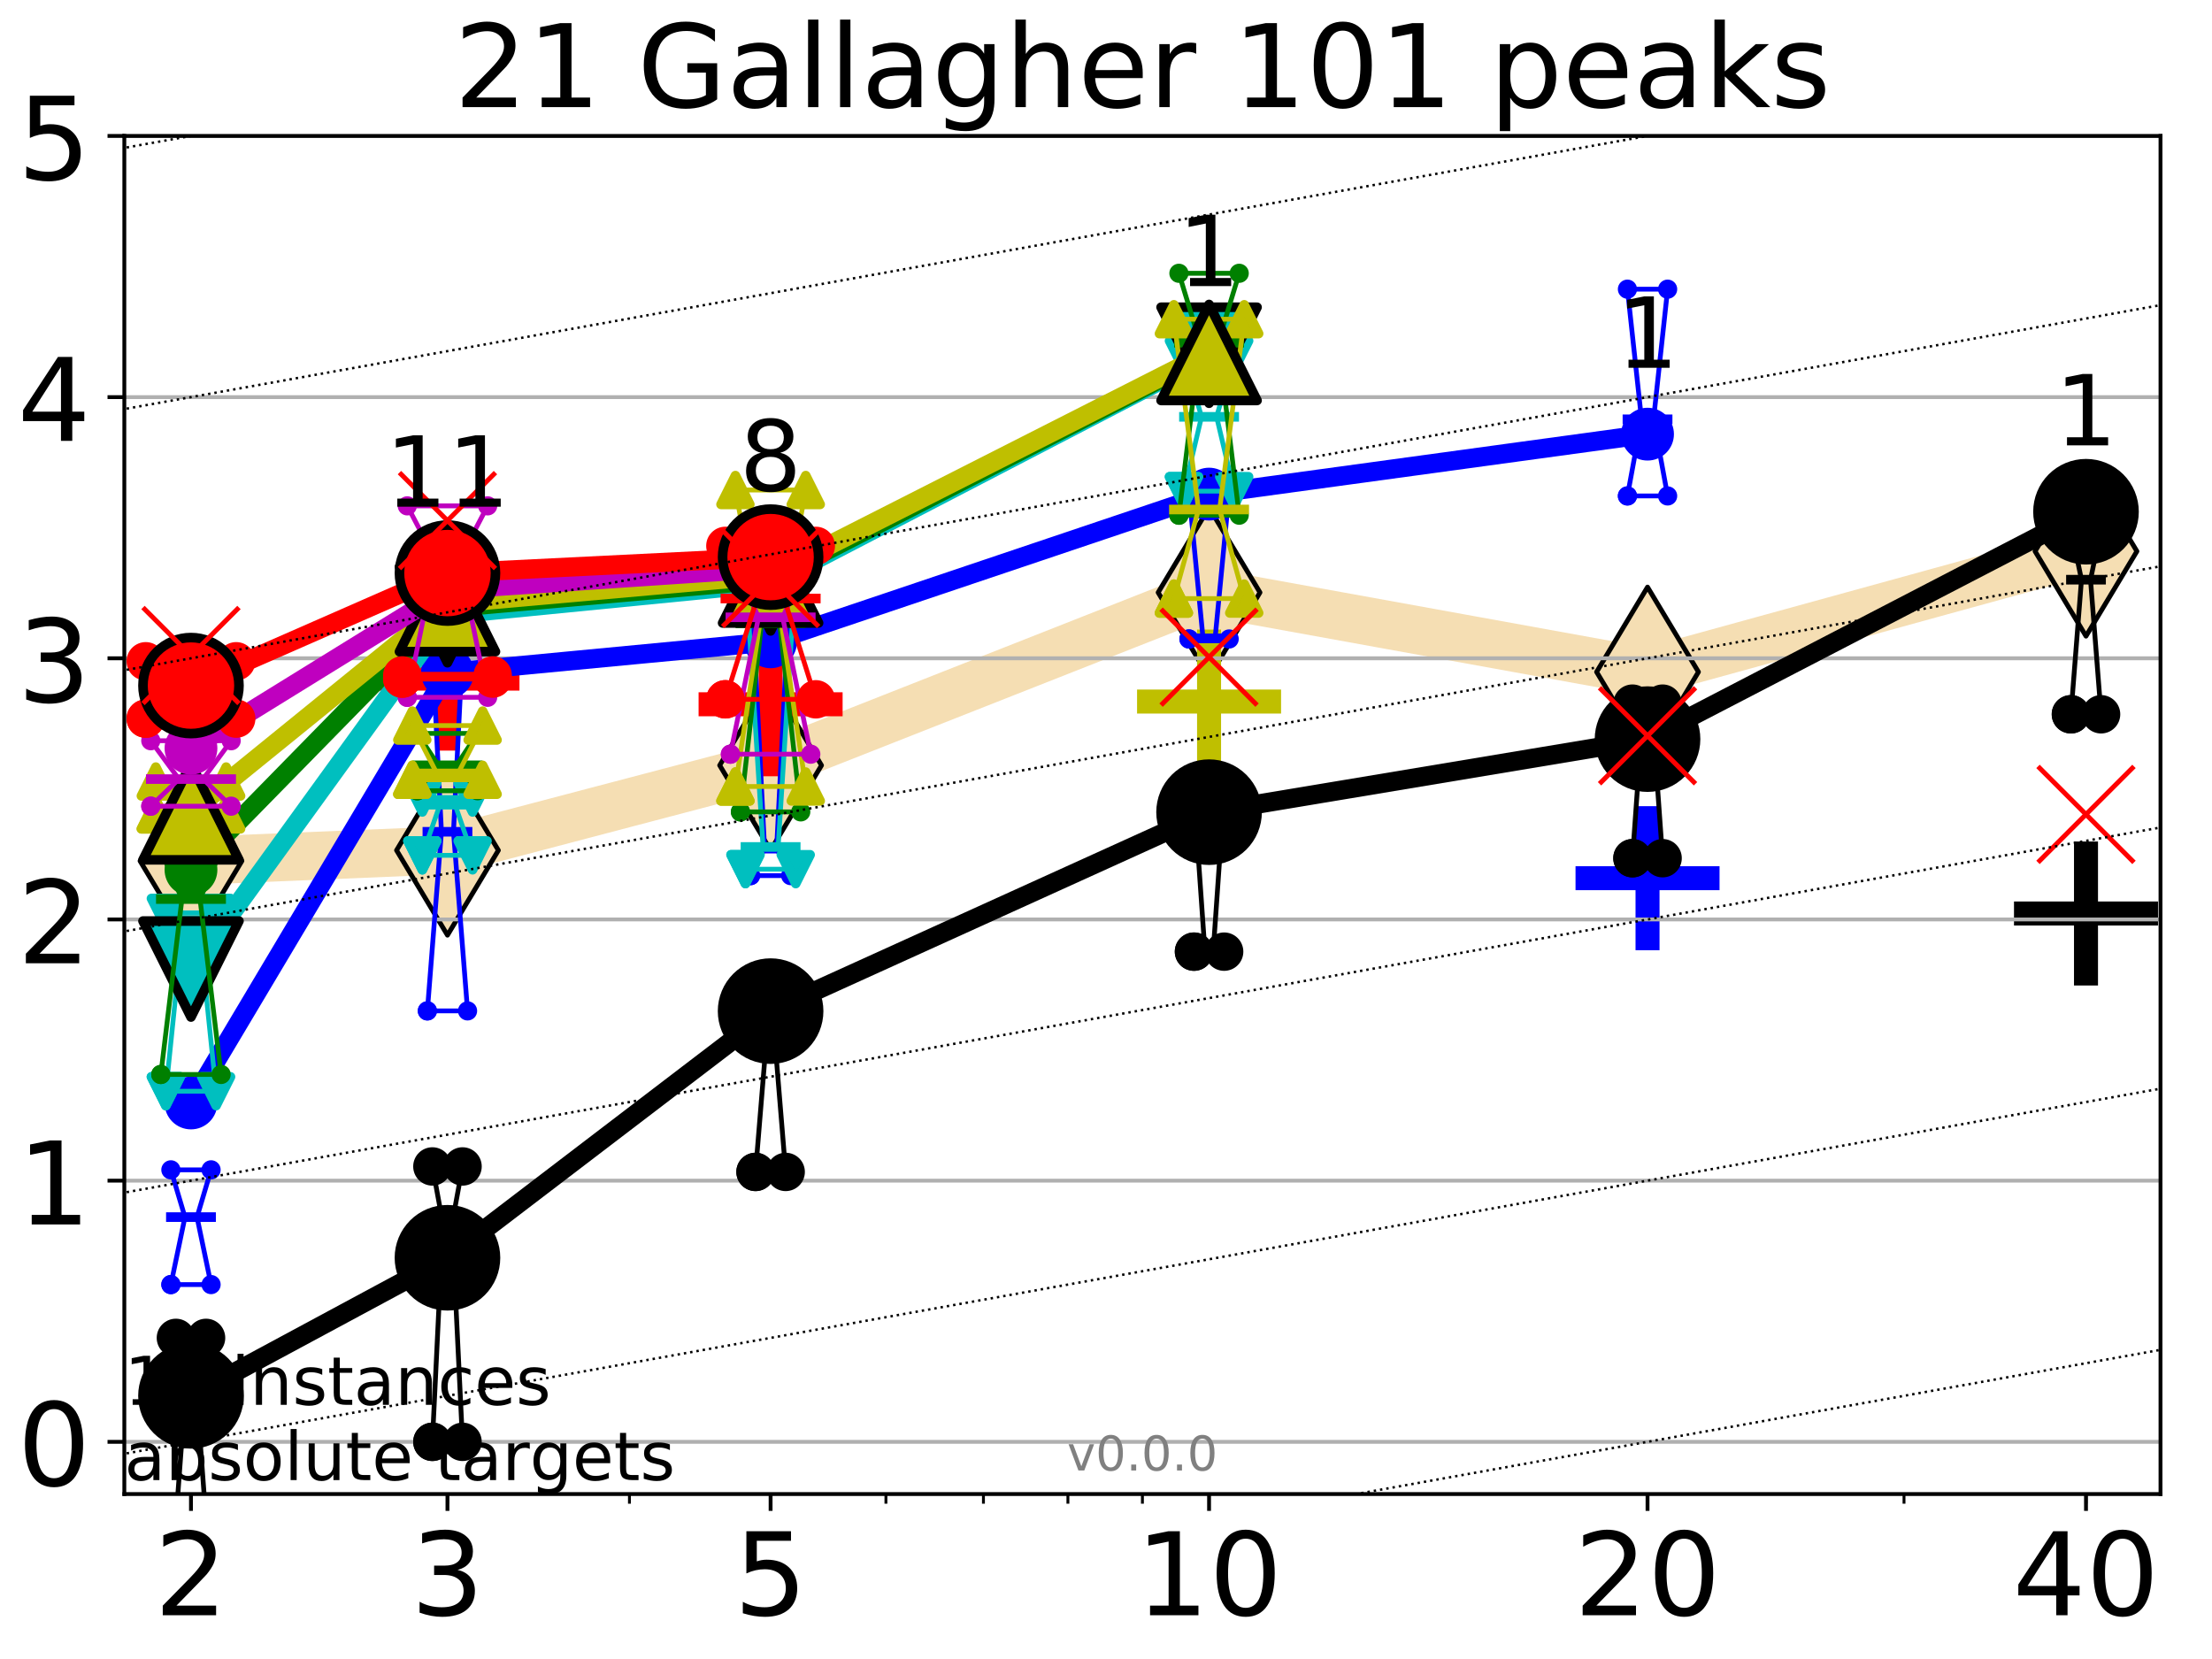 <?xml version="1.0" encoding="utf-8" standalone="no"?>
<!DOCTYPE svg PUBLIC "-//W3C//DTD SVG 1.1//EN"
  "http://www.w3.org/Graphics/SVG/1.1/DTD/svg11.dtd">
<!-- Created with matplotlib (http://matplotlib.org/) -->
<svg height="345.6pt" version="1.1" viewBox="0 0 460.8 345.6" width="460.8pt" xmlns="http://www.w3.org/2000/svg" xmlns:xlink="http://www.w3.org/1999/xlink">
 <defs>
  <style type="text/css">
*{stroke-linecap:butt;stroke-linejoin:round;}
  </style>
 </defs>
 <g id="figure_1">
  <g id="patch_1">
   <path d="M 0 345.6 
L 460.8 345.6 
L 460.8 0 
L 0 0 
z
" style="fill:#ffffff;"/>
  </g>
  <g id="axes_1">
   <g id="patch_2">
    <path d="M 25.9 311.24 
L 450.072 311.24 
L 450.072 28.32 
L 25.9 28.32 
z
" style="fill:#ffffff;"/>
   </g>
   <g id="line2d_1">
    <path clip-path="url(#p3f048026ab)" d="M 39.784 179.355 
L 93.215 177.135 
L 160.53 159.433 
L 251.87 123.426 
L 343.211 139.981 
L 434.551 114.841 
" style="fill:none;stroke:#f5deb3;stroke-linecap:square;stroke-width:10;"/>
    <defs>
     <path d="M -0 17.678 
L 10.607 0 
L 0 -17.678 
L -10.607 -0 
z
" id="me9e74f7470" style="stroke:#000000;stroke-linejoin:miter;"/>
    </defs>
    <g clip-path="url(#p3f048026ab)">
     <use style="fill:#f5deb3;stroke:#000000;stroke-linejoin:miter;" x="39.784" xlink:href="#me9e74f7470" y="179.355"/>
     <use style="fill:#f5deb3;stroke:#000000;stroke-linejoin:miter;" x="93.215" xlink:href="#me9e74f7470" y="177.135"/>
     <use style="fill:#f5deb3;stroke:#000000;stroke-linejoin:miter;" x="160.53" xlink:href="#me9e74f7470" y="159.433"/>
     <use style="fill:#f5deb3;stroke:#000000;stroke-linejoin:miter;" x="251.87" xlink:href="#me9e74f7470" y="123.426"/>
     <use style="fill:#f5deb3;stroke:#000000;stroke-linejoin:miter;" x="343.211" xlink:href="#me9e74f7470" y="139.981"/>
     <use style="fill:#f5deb3;stroke:#000000;stroke-linejoin:miter;" x="434.551" xlink:href="#me9e74f7470" y="114.841"/>
    </g>
   </g>
   <g id="line2d_2">
    <defs>
     <path d="M -15 0 
L 15 0 
M 0 15 
L 0 -15 
" id="meaf2035af4" style="stroke:#000000;stroke-width:5;"/>
    </defs>
    <g clip-path="url(#p3f048026ab)">
     <use style="stroke:#000000;stroke-width:5;" x="434.551" xlink:href="#meaf2035af4" y="190.3"/>
    </g>
   </g>
   <g id="line2d_3">
    <defs>
     <path d="M -15 0 
L 15 0 
M 0 15 
L 0 -15 
" id="meb081bab58" style="stroke:#bfbf00;stroke-width:5;"/>
    </defs>
    <g clip-path="url(#p3f048026ab)">
     <use style="fill:#bfbf00;stroke:#bfbf00;stroke-width:5;" x="251.87" xlink:href="#meb081bab58" y="146.144"/>
    </g>
   </g>
   <g id="line2d_4">
    <defs>
     <path d="M -15 0 
L 15 0 
M 0 15 
L 0 -15 
" id="m92d59c9f51" style="stroke:#ff0000;stroke-width:5;"/>
    </defs>
    <g clip-path="url(#p3f048026ab)">
     <use style="fill:#ff0000;stroke:#ff0000;stroke-width:5;" x="93.215" xlink:href="#m92d59c9f51" y="141.368"/>
    </g>
   </g>
   <g id="line2d_5">
    <defs>
     <path d="M -15 0 
L 15 0 
M 0 15 
L 0 -15 
" id="mac3b5c39eb" style="stroke:#0000ff;stroke-width:5;"/>
    </defs>
    <g clip-path="url(#p3f048026ab)">
     <use style="fill:#0000ff;stroke:#0000ff;stroke-width:5;" x="343.211" xlink:href="#mac3b5c39eb" y="182.943"/>
    </g>
   </g>
   <g id="line2d_6">
    <g clip-path="url(#p3f048026ab)">
     <use style="fill:#ff0000;stroke:#ff0000;stroke-width:5;" x="160.53" xlink:href="#m92d59c9f51" y="146.711"/>
    </g>
   </g>
   <g id="matplotlib.axis_1">
    <g id="xtick_1">
     <g id="line2d_7">
      <defs>
       <path d="M 0 0 
L 0 3.5 
" id="md6c2cbb854" style="stroke:#000000;stroke-width:0.8;"/>
      </defs>
      <g>
       <use style="stroke:#000000;stroke-width:0.8;" x="39.784" xlink:href="#md6c2cbb854" y="311.24"/>
      </g>
     </g>
     <g id="text_1">
      <!-- 2 -->
      <defs>
       <path d="M 19.188 8.297 
L 53.609 8.297 
L 53.609 0 
L 7.328 0 
L 7.328 8.297 
Q 12.938 14.109 22.625 23.891 
Q 32.328 33.688 34.812 36.531 
Q 39.547 41.844 41.422 45.531 
Q 43.312 49.219 43.312 52.781 
Q 43.312 58.594 39.234 62.25 
Q 35.156 65.922 28.609 65.922 
Q 23.969 65.922 18.812 64.312 
Q 13.672 62.703 7.812 59.422 
L 7.812 69.391 
Q 13.766 71.781 18.938 73 
Q 24.125 74.219 28.422 74.219 
Q 39.75 74.219 46.484 68.547 
Q 53.219 62.891 53.219 53.422 
Q 53.219 48.922 51.531 44.891 
Q 49.859 40.875 45.406 35.406 
Q 44.188 33.984 37.641 27.219 
Q 31.109 20.453 19.188 8.297 
z
" id="DejaVuSans-32"/>
      </defs>
      <g transform="translate(32.149 336.476)scale(0.24 -0.24)">
       <use xlink:href="#DejaVuSans-32"/>
      </g>
     </g>
    </g>
    <g id="xtick_2">
     <g id="line2d_8">
      <g>
       <use style="stroke:#000000;stroke-width:0.8;" x="93.215" xlink:href="#md6c2cbb854" y="311.24"/>
      </g>
     </g>
     <g id="text_2">
      <!-- 3 -->
      <defs>
       <path d="M 40.578 39.312 
Q 47.656 37.797 51.625 33 
Q 55.609 28.219 55.609 21.188 
Q 55.609 10.406 48.188 4.484 
Q 40.766 -1.422 27.094 -1.422 
Q 22.516 -1.422 17.656 -0.516 
Q 12.797 0.391 7.625 2.203 
L 7.625 11.719 
Q 11.719 9.328 16.594 8.109 
Q 21.484 6.891 26.812 6.891 
Q 36.078 6.891 40.938 10.547 
Q 45.797 14.203 45.797 21.188 
Q 45.797 27.641 41.281 31.266 
Q 36.766 34.906 28.719 34.906 
L 20.219 34.906 
L 20.219 43.016 
L 29.109 43.016 
Q 36.375 43.016 40.234 45.922 
Q 44.094 48.828 44.094 54.297 
Q 44.094 59.906 40.109 62.906 
Q 36.141 65.922 28.719 65.922 
Q 24.656 65.922 20.016 65.031 
Q 15.375 64.156 9.812 62.312 
L 9.812 71.094 
Q 15.438 72.656 20.344 73.438 
Q 25.25 74.219 29.594 74.219 
Q 40.828 74.219 47.359 69.109 
Q 53.906 64.016 53.906 55.328 
Q 53.906 49.266 50.438 45.094 
Q 46.969 40.922 40.578 39.312 
z
" id="DejaVuSans-33"/>
      </defs>
      <g transform="translate(85.58 336.476)scale(0.24 -0.24)">
       <use xlink:href="#DejaVuSans-33"/>
      </g>
     </g>
    </g>
    <g id="xtick_3">
     <g id="line2d_9">
      <g>
       <use style="stroke:#000000;stroke-width:0.8;" x="160.53" xlink:href="#md6c2cbb854" y="311.24"/>
      </g>
     </g>
     <g id="text_3">
      <!-- 5 -->
      <defs>
       <path d="M 10.797 72.906 
L 49.516 72.906 
L 49.516 64.594 
L 19.828 64.594 
L 19.828 46.734 
Q 21.969 47.469 24.109 47.828 
Q 26.266 48.188 28.422 48.188 
Q 40.625 48.188 47.75 41.5 
Q 54.891 34.812 54.891 23.391 
Q 54.891 11.625 47.562 5.094 
Q 40.234 -1.422 26.906 -1.422 
Q 22.312 -1.422 17.547 -0.641 
Q 12.797 0.141 7.719 1.703 
L 7.719 11.625 
Q 12.109 9.234 16.797 8.062 
Q 21.484 6.891 26.703 6.891 
Q 35.156 6.891 40.078 11.328 
Q 45.016 15.766 45.016 23.391 
Q 45.016 31 40.078 35.438 
Q 35.156 39.891 26.703 39.891 
Q 22.75 39.891 18.812 39.016 
Q 14.891 38.141 10.797 36.281 
z
" id="DejaVuSans-35"/>
      </defs>
      <g transform="translate(152.895 336.476)scale(0.24 -0.24)">
       <use xlink:href="#DejaVuSans-35"/>
      </g>
     </g>
    </g>
    <g id="xtick_4">
     <g id="line2d_10">
      <g>
       <use style="stroke:#000000;stroke-width:0.8;" x="251.87" xlink:href="#md6c2cbb854" y="311.24"/>
      </g>
     </g>
     <g id="text_4">
      <!-- 10 -->
      <defs>
       <path d="M 12.406 8.297 
L 28.516 8.297 
L 28.516 63.922 
L 10.984 60.406 
L 10.984 69.391 
L 28.422 72.906 
L 38.281 72.906 
L 38.281 8.297 
L 54.391 8.297 
L 54.391 0 
L 12.406 0 
z
" id="DejaVuSans-31"/>
       <path d="M 31.781 66.406 
Q 24.172 66.406 20.328 58.906 
Q 16.5 51.422 16.5 36.375 
Q 16.5 21.391 20.328 13.891 
Q 24.172 6.391 31.781 6.391 
Q 39.453 6.391 43.281 13.891 
Q 47.125 21.391 47.125 36.375 
Q 47.125 51.422 43.281 58.906 
Q 39.453 66.406 31.781 66.406 
z
M 31.781 74.219 
Q 44.047 74.219 50.516 64.516 
Q 56.984 54.828 56.984 36.375 
Q 56.984 17.969 50.516 8.266 
Q 44.047 -1.422 31.781 -1.422 
Q 19.531 -1.422 13.062 8.266 
Q 6.594 17.969 6.594 36.375 
Q 6.594 54.828 13.062 64.516 
Q 19.531 74.219 31.781 74.219 
z
" id="DejaVuSans-30"/>
      </defs>
      <g transform="translate(236.6 336.476)scale(0.24 -0.24)">
       <use xlink:href="#DejaVuSans-31"/>
       <use x="63.623" xlink:href="#DejaVuSans-30"/>
      </g>
     </g>
    </g>
    <g id="xtick_5">
     <g id="line2d_11">
      <g>
       <use style="stroke:#000000;stroke-width:0.8;" x="343.211" xlink:href="#md6c2cbb854" y="311.24"/>
      </g>
     </g>
     <g id="text_5">
      <!-- 20 -->
      <g transform="translate(327.941 336.476)scale(0.24 -0.24)">
       <use xlink:href="#DejaVuSans-32"/>
       <use x="63.623" xlink:href="#DejaVuSans-30"/>
      </g>
     </g>
    </g>
    <g id="xtick_6">
     <g id="line2d_12">
      <g>
       <use style="stroke:#000000;stroke-width:0.8;" x="434.551" xlink:href="#md6c2cbb854" y="311.24"/>
      </g>
     </g>
     <g id="text_6">
      <!-- 40 -->
      <defs>
       <path d="M 37.797 64.312 
L 12.891 25.391 
L 37.797 25.391 
z
M 35.203 72.906 
L 47.609 72.906 
L 47.609 25.391 
L 58.016 25.391 
L 58.016 17.188 
L 47.609 17.188 
L 47.609 0 
L 37.797 0 
L 37.797 17.188 
L 4.891 17.188 
L 4.891 26.703 
z
" id="DejaVuSans-34"/>
      </defs>
      <g transform="translate(419.281 336.476)scale(0.24 -0.24)">
       <use xlink:href="#DejaVuSans-34"/>
       <use x="63.623" xlink:href="#DejaVuSans-30"/>
      </g>
     </g>
    </g>
    <g id="xtick_7">
     <g id="line2d_13">
      <defs>
       <path d="M 0 0 
L 0 2 
" id="m3e9b3393cf" style="stroke:#000000;stroke-width:0.6;"/>
      </defs>
      <g>
       <use style="stroke:#000000;stroke-width:0.6;" x="39.784" xlink:href="#m3e9b3393cf" y="311.24"/>
      </g>
     </g>
    </g>
    <g id="xtick_8">
     <g id="line2d_14">
      <g>
       <use style="stroke:#000000;stroke-width:0.6;" x="93.215" xlink:href="#m3e9b3393cf" y="311.24"/>
      </g>
     </g>
    </g>
    <g id="xtick_9">
     <g id="line2d_15">
      <g>
       <use style="stroke:#000000;stroke-width:0.6;" x="131.125" xlink:href="#m3e9b3393cf" y="311.24"/>
      </g>
     </g>
    </g>
    <g id="xtick_10">
     <g id="line2d_16">
      <g>
       <use style="stroke:#000000;stroke-width:0.6;" x="160.53" xlink:href="#m3e9b3393cf" y="311.24"/>
      </g>
     </g>
    </g>
    <g id="xtick_11">
     <g id="line2d_17">
      <g>
       <use style="stroke:#000000;stroke-width:0.6;" x="184.555" xlink:href="#m3e9b3393cf" y="311.24"/>
      </g>
     </g>
    </g>
    <g id="xtick_12">
     <g id="line2d_18">
      <g>
       <use style="stroke:#000000;stroke-width:0.6;" x="204.869" xlink:href="#m3e9b3393cf" y="311.24"/>
      </g>
     </g>
    </g>
    <g id="xtick_13">
     <g id="line2d_19">
      <g>
       <use style="stroke:#000000;stroke-width:0.6;" x="222.465" xlink:href="#m3e9b3393cf" y="311.24"/>
      </g>
     </g>
    </g>
    <g id="xtick_14">
     <g id="line2d_20">
      <g>
       <use style="stroke:#000000;stroke-width:0.6;" x="237.986" xlink:href="#m3e9b3393cf" y="311.24"/>
      </g>
     </g>
    </g>
    <g id="xtick_15">
     <g id="line2d_21">
      <g>
       <use style="stroke:#000000;stroke-width:0.6;" x="343.211" xlink:href="#m3e9b3393cf" y="311.24"/>
      </g>
     </g>
    </g>
    <g id="xtick_16">
     <g id="line2d_22">
      <g>
       <use style="stroke:#000000;stroke-width:0.6;" x="396.641" xlink:href="#m3e9b3393cf" y="311.24"/>
      </g>
     </g>
    </g>
    <g id="xtick_17">
     <g id="line2d_23">
      <g>
       <use style="stroke:#000000;stroke-width:0.6;" x="434.551" xlink:href="#m3e9b3393cf" y="311.24"/>
      </g>
     </g>
    </g>
   </g>
   <g id="matplotlib.axis_2">
    <g id="ytick_1">
     <g id="line2d_24">
      <path clip-path="url(#p3f048026ab)" d="M 25.9 300.358 
L 450.072 300.358 
" style="fill:none;stroke:#b0b0b0;stroke-linecap:square;stroke-width:0.8;"/>
     </g>
     <g id="line2d_25">
      <defs>
       <path d="M 0 0 
L -3.5 0 
" id="me9e56f4141" style="stroke:#000000;stroke-width:0.8;"/>
      </defs>
      <g>
       <use style="stroke:#000000;stroke-width:0.8;" x="25.9" xlink:href="#me9e56f4141" y="300.358"/>
      </g>
     </g>
     <g id="text_7">
      <!-- 0 -->
      <g transform="translate(3.63 309.477)scale(0.24 -0.24)">
       <use xlink:href="#DejaVuSans-30"/>
      </g>
     </g>
    </g>
    <g id="ytick_2">
     <g id="line2d_26">
      <path clip-path="url(#p3f048026ab)" d="M 25.9 245.951 
L 450.072 245.951 
" style="fill:none;stroke:#b0b0b0;stroke-linecap:square;stroke-width:0.8;"/>
     </g>
     <g id="line2d_27">
      <g>
       <use style="stroke:#000000;stroke-width:0.8;" x="25.9" xlink:href="#me9e56f4141" y="245.951"/>
      </g>
     </g>
     <g id="text_8">
      <!-- 1 -->
      <g transform="translate(3.63 255.069)scale(0.24 -0.24)">
       <use xlink:href="#DejaVuSans-31"/>
      </g>
     </g>
    </g>
    <g id="ytick_3">
     <g id="line2d_28">
      <path clip-path="url(#p3f048026ab)" d="M 25.9 191.543 
L 450.072 191.543 
" style="fill:none;stroke:#b0b0b0;stroke-linecap:square;stroke-width:0.8;"/>
     </g>
     <g id="line2d_29">
      <g>
       <use style="stroke:#000000;stroke-width:0.8;" x="25.9" xlink:href="#me9e56f4141" y="191.543"/>
      </g>
     </g>
     <g id="text_9">
      <!-- 2 -->
      <g transform="translate(3.63 200.661)scale(0.24 -0.24)">
       <use xlink:href="#DejaVuSans-32"/>
      </g>
     </g>
    </g>
    <g id="ytick_4">
     <g id="line2d_30">
      <path clip-path="url(#p3f048026ab)" d="M 25.9 137.135 
L 450.072 137.135 
" style="fill:none;stroke:#b0b0b0;stroke-linecap:square;stroke-width:0.8;"/>
     </g>
     <g id="line2d_31">
      <g>
       <use style="stroke:#000000;stroke-width:0.8;" x="25.9" xlink:href="#me9e56f4141" y="137.135"/>
      </g>
     </g>
     <g id="text_10">
      <!-- 3 -->
      <g transform="translate(3.63 146.254)scale(0.24 -0.24)">
       <use xlink:href="#DejaVuSans-33"/>
      </g>
     </g>
    </g>
    <g id="ytick_5">
     <g id="line2d_32">
      <path clip-path="url(#p3f048026ab)" d="M 25.9 82.728 
L 450.072 82.728 
" style="fill:none;stroke:#b0b0b0;stroke-linecap:square;stroke-width:0.8;"/>
     </g>
     <g id="line2d_33">
      <g>
       <use style="stroke:#000000;stroke-width:0.8;" x="25.9" xlink:href="#me9e56f4141" y="82.728"/>
      </g>
     </g>
     <g id="text_11">
      <!-- 4 -->
      <g transform="translate(3.63 91.846)scale(0.24 -0.24)">
       <use xlink:href="#DejaVuSans-34"/>
      </g>
     </g>
    </g>
    <g id="ytick_6">
     <g id="line2d_34">
      <path clip-path="url(#p3f048026ab)" d="M 25.9 28.32 
L 450.072 28.32 
" style="fill:none;stroke:#b0b0b0;stroke-linecap:square;stroke-width:0.8;"/>
     </g>
     <g id="line2d_35">
      <g>
       <use style="stroke:#000000;stroke-width:0.8;" x="25.9" xlink:href="#me9e56f4141" y="28.32"/>
      </g>
     </g>
     <g id="text_12">
      <!-- 5 -->
      <g transform="translate(3.63 37.438)scale(0.24 -0.24)">
       <use xlink:href="#DejaVuSans-35"/>
      </g>
     </g>
    </g>
   </g>
   <g id="line2d_36">
    <path clip-path="url(#p3f048026ab)" d="M 36.644 316.737 
L 38.842 287.135 
L 36.644 278.707 
L 42.924 278.707 
L 40.726 287.135 
L 42.924 316.737 
L 36.644 316.737 
" style="fill:none;stroke:#000000;stroke-linecap:square;"/>
   </g>
   <g id="line2d_37">
    <path clip-path="url(#p3f048026ab)" d="M 36.644 316.737 
L 42.924 316.737 
L 42.924 278.707 
L 36.644 278.707 
L 36.644 316.737 
" style="fill:none;"/>
    <defs>
     <path d="M 0 3 
C 0.796 3 1.559 2.684 2.121 2.121 
C 2.684 1.559 3 0.796 3 0 
C 3 -0.796 2.684 -1.559 2.121 -2.121 
C 1.559 -2.684 0.796 -3 0 -3 
C -0.796 -3 -1.559 -2.684 -2.121 -2.121 
C -2.684 -1.559 -3 -0.796 -3 0 
C -3 0.796 -2.684 1.559 -2.121 2.121 
C -1.559 2.684 -0.796 3 0 3 
z
" id="mf717462581" style="stroke:#000000;stroke-width:2;"/>
    </defs>
    <g clip-path="url(#p3f048026ab)">
     <use style="stroke:#000000;stroke-width:2;" x="36.644" xlink:href="#mf717462581" y="316.737"/>
     <use style="stroke:#000000;stroke-width:2;" x="42.924" xlink:href="#mf717462581" y="316.737"/>
     <use style="stroke:#000000;stroke-width:2;" x="42.924" xlink:href="#mf717462581" y="278.707"/>
     <use style="stroke:#000000;stroke-width:2;" x="36.644" xlink:href="#mf717462581" y="278.707"/>
     <use style="stroke:#000000;stroke-width:2;" x="36.644" xlink:href="#mf717462581" y="316.737"/>
    </g>
   </g>
   <g id="line2d_38">
    <path clip-path="url(#p3f048026ab)" d="M 36.644 287.135 
L 42.924 287.135 
" style="fill:none;stroke:#000000;stroke-linecap:square;stroke-width:2;"/>
   </g>
   <g id="line2d_39">
    <path clip-path="url(#p3f048026ab)" d="M 90.075 300.358 
L 92.273 254.948 
L 90.075 242.993 
L 96.355 242.993 
L 94.157 254.948 
L 96.355 300.358 
L 90.075 300.358 
" style="fill:none;stroke:#000000;stroke-linecap:square;"/>
   </g>
   <g id="line2d_40">
    <path clip-path="url(#p3f048026ab)" d="M 90.075 300.358 
L 96.355 300.358 
L 96.355 242.993 
L 90.075 242.993 
L 90.075 300.358 
" style="fill:none;"/>
    <g clip-path="url(#p3f048026ab)">
     <use style="stroke:#000000;stroke-width:2;" x="90.075" xlink:href="#mf717462581" y="300.358"/>
     <use style="stroke:#000000;stroke-width:2;" x="96.355" xlink:href="#mf717462581" y="300.358"/>
     <use style="stroke:#000000;stroke-width:2;" x="96.355" xlink:href="#mf717462581" y="242.993"/>
     <use style="stroke:#000000;stroke-width:2;" x="90.075" xlink:href="#mf717462581" y="242.993"/>
     <use style="stroke:#000000;stroke-width:2;" x="90.075" xlink:href="#mf717462581" y="300.358"/>
    </g>
   </g>
   <g id="line2d_41">
    <path clip-path="url(#p3f048026ab)" d="M 90.075 254.948 
L 96.355 254.948 
" style="fill:none;stroke:#000000;stroke-linecap:square;stroke-width:2;"/>
   </g>
   <g id="line2d_42">
    <path clip-path="url(#p3f048026ab)" d="M 157.39 244.132 
L 159.588 217.384 
L 157.39 208.886 
L 163.669 208.886 
L 161.472 217.384 
L 163.669 244.132 
L 157.39 244.132 
" style="fill:none;stroke:#000000;stroke-linecap:square;"/>
   </g>
   <g id="line2d_43">
    <path clip-path="url(#p3f048026ab)" d="M 157.39 244.132 
L 163.669 244.132 
L 163.669 208.886 
L 157.39 208.886 
L 157.39 244.132 
" style="fill:none;"/>
    <g clip-path="url(#p3f048026ab)">
     <use style="stroke:#000000;stroke-width:2;" x="157.39" xlink:href="#mf717462581" y="244.132"/>
     <use style="stroke:#000000;stroke-width:2;" x="163.669" xlink:href="#mf717462581" y="244.132"/>
     <use style="stroke:#000000;stroke-width:2;" x="163.669" xlink:href="#mf717462581" y="208.886"/>
     <use style="stroke:#000000;stroke-width:2;" x="157.39" xlink:href="#mf717462581" y="208.886"/>
     <use style="stroke:#000000;stroke-width:2;" x="157.39" xlink:href="#mf717462581" y="244.132"/>
    </g>
   </g>
   <g id="line2d_44">
    <path clip-path="url(#p3f048026ab)" d="M 157.39 217.384 
L 163.669 217.384 
" style="fill:none;stroke:#000000;stroke-linecap:square;stroke-width:2;"/>
   </g>
   <g id="line2d_45">
    <path clip-path="url(#p3f048026ab)" d="M 248.73 198.246 
L 250.928 197.083 
L 248.73 165.584 
L 255.01 165.584 
L 252.812 197.083 
L 255.01 198.246 
L 248.73 198.246 
" style="fill:none;stroke:#000000;stroke-linecap:square;"/>
   </g>
   <g id="line2d_46">
    <path clip-path="url(#p3f048026ab)" d="M 248.73 198.246 
L 255.01 198.246 
L 255.01 165.584 
L 248.73 165.584 
L 248.73 198.246 
" style="fill:none;"/>
    <g clip-path="url(#p3f048026ab)">
     <use style="stroke:#000000;stroke-width:2;" x="248.73" xlink:href="#mf717462581" y="198.246"/>
     <use style="stroke:#000000;stroke-width:2;" x="255.01" xlink:href="#mf717462581" y="198.246"/>
     <use style="stroke:#000000;stroke-width:2;" x="255.01" xlink:href="#mf717462581" y="165.584"/>
     <use style="stroke:#000000;stroke-width:2;" x="248.73" xlink:href="#mf717462581" y="165.584"/>
     <use style="stroke:#000000;stroke-width:2;" x="248.73" xlink:href="#mf717462581" y="198.246"/>
    </g>
   </g>
   <g id="line2d_47">
    <path clip-path="url(#p3f048026ab)" d="M 248.73 197.083 
L 255.01 197.083 
" style="fill:none;stroke:#000000;stroke-linecap:square;stroke-width:2;"/>
   </g>
   <g id="line2d_48">
    <path clip-path="url(#p3f048026ab)" d="M 340.071 178.777 
L 342.269 148.09 
L 340.071 146.582 
L 346.35 146.582 
L 344.152 148.09 
L 346.35 178.777 
L 340.071 178.777 
" style="fill:none;stroke:#000000;stroke-linecap:square;"/>
   </g>
   <g id="line2d_49">
    <path clip-path="url(#p3f048026ab)" d="M 340.071 178.777 
L 346.35 178.777 
L 346.35 146.582 
L 340.071 146.582 
L 340.071 178.777 
" style="fill:none;"/>
    <g clip-path="url(#p3f048026ab)">
     <use style="stroke:#000000;stroke-width:2;" x="340.071" xlink:href="#mf717462581" y="178.777"/>
     <use style="stroke:#000000;stroke-width:2;" x="346.35" xlink:href="#mf717462581" y="178.777"/>
     <use style="stroke:#000000;stroke-width:2;" x="346.35" xlink:href="#mf717462581" y="146.582"/>
     <use style="stroke:#000000;stroke-width:2;" x="340.071" xlink:href="#mf717462581" y="146.582"/>
     <use style="stroke:#000000;stroke-width:2;" x="340.071" xlink:href="#mf717462581" y="178.777"/>
    </g>
   </g>
   <g id="line2d_50">
    <path clip-path="url(#p3f048026ab)" d="M 340.071 148.09 
L 346.35 148.09 
" style="fill:none;stroke:#000000;stroke-linecap:square;stroke-width:2;"/>
   </g>
   <g id="line2d_51">
    <path clip-path="url(#p3f048026ab)" d="M 431.411 148.798 
L 433.609 120.765 
L 431.411 110.131 
L 437.691 110.131 
L 435.493 120.765 
L 437.691 148.798 
L 431.411 148.798 
" style="fill:none;stroke:#000000;stroke-linecap:square;"/>
   </g>
   <g id="line2d_52">
    <path clip-path="url(#p3f048026ab)" d="M 431.411 148.798 
L 437.691 148.798 
L 437.691 110.131 
L 431.411 110.131 
L 431.411 148.798 
" style="fill:none;"/>
    <g clip-path="url(#p3f048026ab)">
     <use style="stroke:#000000;stroke-width:2;" x="431.411" xlink:href="#mf717462581" y="148.798"/>
     <use style="stroke:#000000;stroke-width:2;" x="437.691" xlink:href="#mf717462581" y="148.798"/>
     <use style="stroke:#000000;stroke-width:2;" x="437.691" xlink:href="#mf717462581" y="110.131"/>
     <use style="stroke:#000000;stroke-width:2;" x="431.411" xlink:href="#mf717462581" y="110.131"/>
     <use style="stroke:#000000;stroke-width:2;" x="431.411" xlink:href="#mf717462581" y="148.798"/>
    </g>
   </g>
   <g id="line2d_53">
    <path clip-path="url(#p3f048026ab)" d="M 431.411 120.765 
L 437.691 120.765 
" style="fill:none;stroke:#000000;stroke-linecap:square;stroke-width:2;"/>
   </g>
   <g id="line2d_54">
    <path clip-path="url(#p3f048026ab)" d="M 39.784 290.778 
L 93.215 262.016 
" style="fill:none;stroke:#000000;stroke-linecap:square;stroke-width:4;"/>
   </g>
   <g id="line2d_55">
    <path clip-path="url(#p3f048026ab)" d="M 93.215 262.016 
L 160.53 210.636 
" style="fill:none;stroke:#000000;stroke-linecap:square;stroke-width:4;"/>
   </g>
   <g id="line2d_56">
    <path clip-path="url(#p3f048026ab)" d="M 160.53 210.636 
L 251.87 169.189 
" style="fill:none;stroke:#000000;stroke-linecap:square;stroke-width:4;"/>
   </g>
   <g id="line2d_57">
    <path clip-path="url(#p3f048026ab)" d="M 251.87 169.189 
L 343.211 153.971 
" style="fill:none;stroke:#000000;stroke-linecap:square;stroke-width:4;"/>
   </g>
   <g id="line2d_58">
    <path clip-path="url(#p3f048026ab)" d="M 343.211 153.971 
L 434.551 106.602 
" style="fill:none;stroke:#000000;stroke-linecap:square;stroke-width:4;"/>
   </g>
   <g id="line2d_59">
    <path clip-path="url(#p3f048026ab)" d="M 39.784 290.778 
L 93.215 262.016 
L 160.53 210.636 
L 251.87 169.189 
L 343.211 153.971 
L 434.551 106.602 
" style="fill:none;"/>
    <defs>
     <path d="M 0 10 
C 2.652 10 5.196 8.946 7.071 7.071 
C 8.946 5.196 10 2.652 10 0 
C 10 -2.652 8.946 -5.196 7.071 -7.071 
C 5.196 -8.946 2.652 -10 0 -10 
C -2.652 -10 -5.196 -8.946 -7.071 -7.071 
C -8.946 -5.196 -10 -2.652 -10 0 
C -10 2.652 -8.946 5.196 -7.071 7.071 
C -5.196 8.946 -2.652 10 0 10 
z
" id="m8035224391" style="stroke:#000000;stroke-width:2;"/>
    </defs>
    <g clip-path="url(#p3f048026ab)">
     <use style="stroke:#000000;stroke-width:2;" x="39.784" xlink:href="#m8035224391" y="290.778"/>
     <use style="stroke:#000000;stroke-width:2;" x="93.215" xlink:href="#m8035224391" y="262.016"/>
     <use style="stroke:#000000;stroke-width:2;" x="160.53" xlink:href="#m8035224391" y="210.636"/>
     <use style="stroke:#000000;stroke-width:2;" x="251.87" xlink:href="#m8035224391" y="169.189"/>
     <use style="stroke:#000000;stroke-width:2;" x="343.211" xlink:href="#m8035224391" y="153.971"/>
     <use style="stroke:#000000;stroke-width:2;" x="434.551" xlink:href="#m8035224391" y="106.602"/>
    </g>
   </g>
   <g id="line2d_60">
    <path clip-path="url(#p3f048026ab)" d="M 35.597 267.602 
L 38.528 253.549 
L 35.597 243.699 
L 43.971 243.699 
L 41.04 253.549 
L 43.971 267.602 
L 35.597 267.602 
" style="fill:none;stroke:#0000ff;stroke-linecap:square;"/>
   </g>
   <g id="line2d_61">
    <path clip-path="url(#p3f048026ab)" d="M 35.597 267.602 
L 43.971 267.602 
L 43.971 243.699 
L 35.597 243.699 
L 35.597 267.602 
" style="fill:none;"/>
    <defs>
     <path d="M 0 1.5 
C 0.398 1.5 0.779 1.342 1.061 1.061 
C 1.342 0.779 1.5 0.398 1.5 0 
C 1.5 -0.398 1.342 -0.779 1.061 -1.061 
C 0.779 -1.342 0.398 -1.5 0 -1.5 
C -0.398 -1.5 -0.779 -1.342 -1.061 -1.061 
C -1.342 -0.779 -1.5 -0.398 -1.5 0 
C -1.5 0.398 -1.342 0.779 -1.061 1.061 
C -0.779 1.342 -0.398 1.5 0 1.5 
z
" id="m276dc188af" style="stroke:#0000ff;"/>
    </defs>
    <g clip-path="url(#p3f048026ab)">
     <use style="fill:#0000ff;stroke:#0000ff;" x="35.597" xlink:href="#m276dc188af" y="267.602"/>
     <use style="fill:#0000ff;stroke:#0000ff;" x="43.971" xlink:href="#m276dc188af" y="267.602"/>
     <use style="fill:#0000ff;stroke:#0000ff;" x="43.971" xlink:href="#m276dc188af" y="243.699"/>
     <use style="fill:#0000ff;stroke:#0000ff;" x="35.597" xlink:href="#m276dc188af" y="243.699"/>
     <use style="fill:#0000ff;stroke:#0000ff;" x="35.597" xlink:href="#m276dc188af" y="267.602"/>
    </g>
   </g>
   <g id="line2d_62">
    <path clip-path="url(#p3f048026ab)" d="M 35.597 253.549 
L 43.971 253.549 
" style="fill:none;stroke:#0000ff;stroke-linecap:square;stroke-width:2;"/>
   </g>
   <g id="line2d_63">
    <path clip-path="url(#p3f048026ab)" d="M 89.028 210.587 
L 91.959 173.273 
L 89.028 114.224 
L 97.401 114.224 
L 94.471 173.273 
L 97.401 210.587 
L 89.028 210.587 
" style="fill:none;stroke:#0000ff;stroke-linecap:square;"/>
   </g>
   <g id="line2d_64">
    <path clip-path="url(#p3f048026ab)" d="M 89.028 210.587 
L 97.401 210.587 
L 97.401 114.224 
L 89.028 114.224 
L 89.028 210.587 
" style="fill:none;"/>
    <g clip-path="url(#p3f048026ab)">
     <use style="fill:#0000ff;stroke:#0000ff;" x="89.028" xlink:href="#m276dc188af" y="210.587"/>
     <use style="fill:#0000ff;stroke:#0000ff;" x="97.401" xlink:href="#m276dc188af" y="210.587"/>
     <use style="fill:#0000ff;stroke:#0000ff;" x="97.401" xlink:href="#m276dc188af" y="114.224"/>
     <use style="fill:#0000ff;stroke:#0000ff;" x="89.028" xlink:href="#m276dc188af" y="114.224"/>
     <use style="fill:#0000ff;stroke:#0000ff;" x="89.028" xlink:href="#m276dc188af" y="210.587"/>
    </g>
   </g>
   <g id="line2d_65">
    <path clip-path="url(#p3f048026ab)" d="M 89.028 173.273 
L 97.401 173.273 
" style="fill:none;stroke:#0000ff;stroke-linecap:square;stroke-width:2;"/>
   </g>
   <g id="line2d_66">
    <path clip-path="url(#p3f048026ab)" d="M 156.343 182.408 
L 159.274 176.778 
L 156.343 118.43 
L 164.716 118.43 
L 161.786 176.778 
L 164.716 182.408 
L 156.343 182.408 
" style="fill:none;stroke:#0000ff;stroke-linecap:square;"/>
   </g>
   <g id="line2d_67">
    <path clip-path="url(#p3f048026ab)" d="M 156.343 182.408 
L 164.716 182.408 
L 164.716 118.43 
L 156.343 118.43 
L 156.343 182.408 
" style="fill:none;"/>
    <g clip-path="url(#p3f048026ab)">
     <use style="fill:#0000ff;stroke:#0000ff;" x="156.343" xlink:href="#m276dc188af" y="182.408"/>
     <use style="fill:#0000ff;stroke:#0000ff;" x="164.716" xlink:href="#m276dc188af" y="182.408"/>
     <use style="fill:#0000ff;stroke:#0000ff;" x="164.716" xlink:href="#m276dc188af" y="118.43"/>
     <use style="fill:#0000ff;stroke:#0000ff;" x="156.343" xlink:href="#m276dc188af" y="118.43"/>
     <use style="fill:#0000ff;stroke:#0000ff;" x="156.343" xlink:href="#m276dc188af" y="182.408"/>
    </g>
   </g>
   <g id="line2d_68">
    <path clip-path="url(#p3f048026ab)" d="M 156.343 176.778 
L 164.716 176.778 
" style="fill:none;stroke:#0000ff;stroke-linecap:square;stroke-width:2;"/>
   </g>
   <g id="line2d_69">
    <path clip-path="url(#p3f048026ab)" d="M 247.683 133.109 
L 250.614 132.989 
L 247.683 102.556 
L 256.057 102.556 
L 253.126 132.989 
L 256.057 133.109 
L 247.683 133.109 
" style="fill:none;stroke:#0000ff;stroke-linecap:square;"/>
   </g>
   <g id="line2d_70">
    <path clip-path="url(#p3f048026ab)" d="M 247.683 133.109 
L 256.057 133.109 
L 256.057 102.556 
L 247.683 102.556 
L 247.683 133.109 
" style="fill:none;"/>
    <g clip-path="url(#p3f048026ab)">
     <use style="fill:#0000ff;stroke:#0000ff;" x="247.683" xlink:href="#m276dc188af" y="133.109"/>
     <use style="fill:#0000ff;stroke:#0000ff;" x="256.057" xlink:href="#m276dc188af" y="133.109"/>
     <use style="fill:#0000ff;stroke:#0000ff;" x="256.057" xlink:href="#m276dc188af" y="102.556"/>
     <use style="fill:#0000ff;stroke:#0000ff;" x="247.683" xlink:href="#m276dc188af" y="102.556"/>
     <use style="fill:#0000ff;stroke:#0000ff;" x="247.683" xlink:href="#m276dc188af" y="133.109"/>
    </g>
   </g>
   <g id="line2d_71">
    <path clip-path="url(#p3f048026ab)" d="M 247.683 132.989 
L 256.057 132.989 
" style="fill:none;stroke:#0000ff;stroke-linecap:square;stroke-width:2;"/>
   </g>
   <g id="line2d_72">
    <path clip-path="url(#p3f048026ab)" d="M 339.024 103.314 
L 341.955 87.346 
L 339.024 60.24 
L 347.397 60.24 
L 344.466 87.346 
L 347.397 103.314 
L 339.024 103.314 
" style="fill:none;stroke:#0000ff;stroke-linecap:square;"/>
   </g>
   <g id="line2d_73">
    <path clip-path="url(#p3f048026ab)" d="M 339.024 103.314 
L 347.397 103.314 
L 347.397 60.24 
L 339.024 60.24 
L 339.024 103.314 
" style="fill:none;"/>
    <g clip-path="url(#p3f048026ab)">
     <use style="fill:#0000ff;stroke:#0000ff;" x="339.024" xlink:href="#m276dc188af" y="103.314"/>
     <use style="fill:#0000ff;stroke:#0000ff;" x="347.397" xlink:href="#m276dc188af" y="103.314"/>
     <use style="fill:#0000ff;stroke:#0000ff;" x="347.397" xlink:href="#m276dc188af" y="60.24"/>
     <use style="fill:#0000ff;stroke:#0000ff;" x="339.024" xlink:href="#m276dc188af" y="60.24"/>
     <use style="fill:#0000ff;stroke:#0000ff;" x="339.024" xlink:href="#m276dc188af" y="103.314"/>
    </g>
   </g>
   <g id="line2d_74">
    <path clip-path="url(#p3f048026ab)" d="M 339.024 87.346 
L 347.397 87.346 
" style="fill:none;stroke:#0000ff;stroke-linecap:square;stroke-width:2;"/>
   </g>
   <g id="line2d_75">
    <path clip-path="url(#p3f048026ab)" d="M 39.784 229.77 
L 93.215 140.099 
" style="fill:none;stroke:#0000ff;stroke-linecap:square;stroke-width:4;"/>
   </g>
   <g id="line2d_76">
    <path clip-path="url(#p3f048026ab)" d="M 93.215 140.099 
L 160.53 133.703 
" style="fill:none;stroke:#0000ff;stroke-linecap:square;stroke-width:4;"/>
   </g>
   <g id="line2d_77">
    <path clip-path="url(#p3f048026ab)" d="M 160.53 133.703 
L 251.87 102.93 
" style="fill:none;stroke:#0000ff;stroke-linecap:square;stroke-width:4;"/>
   </g>
   <g id="line2d_78">
    <path clip-path="url(#p3f048026ab)" d="M 251.87 102.93 
L 343.211 90.442 
" style="fill:none;stroke:#0000ff;stroke-linecap:square;stroke-width:4;"/>
   </g>
   <g id="line2d_79">
    <path clip-path="url(#p3f048026ab)" d="M 39.784 229.77 
L 93.215 140.099 
L 160.53 133.703 
L 251.87 102.93 
L 343.211 90.442 
" style="fill:none;"/>
    <defs>
     <path d="M 0 5 
C 1.326 5 2.598 4.473 3.536 3.536 
C 4.473 2.598 5 1.326 5 0 
C 5 -1.326 4.473 -2.598 3.536 -3.536 
C 2.598 -4.473 1.326 -5 0 -5 
C -1.326 -5 -2.598 -4.473 -3.536 -3.536 
C -4.473 -2.598 -5 -1.326 -5 0 
C -5 1.326 -4.473 2.598 -3.536 3.536 
C -2.598 4.473 -1.326 5 0 5 
z
" id="m350b8a56a9" style="stroke:#0000ff;"/>
    </defs>
    <g clip-path="url(#p3f048026ab)">
     <use style="fill:#0000ff;stroke:#0000ff;" x="39.784" xlink:href="#m350b8a56a9" y="229.77"/>
     <use style="fill:#0000ff;stroke:#0000ff;" x="93.215" xlink:href="#m350b8a56a9" y="140.099"/>
     <use style="fill:#0000ff;stroke:#0000ff;" x="160.53" xlink:href="#m350b8a56a9" y="133.703"/>
     <use style="fill:#0000ff;stroke:#0000ff;" x="251.87" xlink:href="#m350b8a56a9" y="102.93"/>
     <use style="fill:#0000ff;stroke:#0000ff;" x="343.211" xlink:href="#m350b8a56a9" y="90.442"/>
    </g>
   </g>
   <g id="line2d_80">
    <path clip-path="url(#p3f048026ab)" d="M 34.551 227.32 
L 38.214 191.662 
L 34.551 190.166 
L 45.017 190.166 
L 41.354 191.662 
L 45.017 227.32 
L 34.551 227.32 
" style="fill:none;stroke:#00bfbf;stroke-linecap:square;"/>
   </g>
   <g id="line2d_81">
    <path clip-path="url(#p3f048026ab)" d="M 34.551 227.32 
L 45.017 227.32 
L 45.017 190.166 
L 34.551 190.166 
L 34.551 227.32 
" style="fill:none;"/>
    <defs>
     <path d="M -0 3 
L 3 -3 
L -3 -3 
z
" id="m9d93675bb1" style="stroke:#00bfbf;stroke-linejoin:miter;stroke-width:2;"/>
    </defs>
    <g clip-path="url(#p3f048026ab)">
     <use style="fill:#00bfbf;stroke:#00bfbf;stroke-linejoin:miter;stroke-width:2;" x="34.551" xlink:href="#m9d93675bb1" y="227.32"/>
     <use style="fill:#00bfbf;stroke:#00bfbf;stroke-linejoin:miter;stroke-width:2;" x="45.017" xlink:href="#m9d93675bb1" y="227.32"/>
     <use style="fill:#00bfbf;stroke:#00bfbf;stroke-linejoin:miter;stroke-width:2;" x="45.017" xlink:href="#m9d93675bb1" y="190.166"/>
     <use style="fill:#00bfbf;stroke:#00bfbf;stroke-linejoin:miter;stroke-width:2;" x="34.551" xlink:href="#m9d93675bb1" y="190.166"/>
     <use style="fill:#00bfbf;stroke:#00bfbf;stroke-linejoin:miter;stroke-width:2;" x="34.551" xlink:href="#m9d93675bb1" y="227.32"/>
    </g>
   </g>
   <g id="line2d_82">
    <path clip-path="url(#p3f048026ab)" d="M 34.551 191.662 
L 45.017 191.662 
" style="fill:none;stroke:#00bfbf;stroke-linecap:square;stroke-width:2;"/>
   </g>
   <g id="line2d_83">
    <path clip-path="url(#p3f048026ab)" d="M 87.982 178.185 
L 91.645 167.626 
L 87.982 166.142 
L 98.448 166.142 
L 94.785 167.626 
L 98.448 178.185 
L 87.982 178.185 
" style="fill:none;stroke:#00bfbf;stroke-linecap:square;"/>
   </g>
   <g id="line2d_84">
    <path clip-path="url(#p3f048026ab)" d="M 87.982 178.185 
L 98.448 178.185 
L 98.448 166.142 
L 87.982 166.142 
L 87.982 178.185 
" style="fill:none;"/>
    <g clip-path="url(#p3f048026ab)">
     <use style="fill:#00bfbf;stroke:#00bfbf;stroke-linejoin:miter;stroke-width:2;" x="87.982" xlink:href="#m9d93675bb1" y="178.185"/>
     <use style="fill:#00bfbf;stroke:#00bfbf;stroke-linejoin:miter;stroke-width:2;" x="98.448" xlink:href="#m9d93675bb1" y="178.185"/>
     <use style="fill:#00bfbf;stroke:#00bfbf;stroke-linejoin:miter;stroke-width:2;" x="98.448" xlink:href="#m9d93675bb1" y="166.142"/>
     <use style="fill:#00bfbf;stroke:#00bfbf;stroke-linejoin:miter;stroke-width:2;" x="87.982" xlink:href="#m9d93675bb1" y="166.142"/>
     <use style="fill:#00bfbf;stroke:#00bfbf;stroke-linejoin:miter;stroke-width:2;" x="87.982" xlink:href="#m9d93675bb1" y="178.185"/>
    </g>
   </g>
   <g id="line2d_85">
    <path clip-path="url(#p3f048026ab)" d="M 87.982 167.626 
L 98.448 167.626 
" style="fill:none;stroke:#00bfbf;stroke-linecap:square;stroke-width:2;"/>
   </g>
   <g id="line2d_86">
    <path clip-path="url(#p3f048026ab)" d="M 155.296 181.066 
L 158.96 176.439 
L 155.296 118.764 
L 165.763 118.764 
L 162.1 176.439 
L 165.763 181.066 
L 155.296 181.066 
" style="fill:none;stroke:#00bfbf;stroke-linecap:square;"/>
   </g>
   <g id="line2d_87">
    <path clip-path="url(#p3f048026ab)" d="M 155.296 181.066 
L 165.763 181.066 
L 165.763 118.764 
L 155.296 118.764 
L 155.296 181.066 
" style="fill:none;"/>
    <g clip-path="url(#p3f048026ab)">
     <use style="fill:#00bfbf;stroke:#00bfbf;stroke-linejoin:miter;stroke-width:2;" x="155.296" xlink:href="#m9d93675bb1" y="181.066"/>
     <use style="fill:#00bfbf;stroke:#00bfbf;stroke-linejoin:miter;stroke-width:2;" x="165.763" xlink:href="#m9d93675bb1" y="181.066"/>
     <use style="fill:#00bfbf;stroke:#00bfbf;stroke-linejoin:miter;stroke-width:2;" x="165.763" xlink:href="#m9d93675bb1" y="118.764"/>
     <use style="fill:#00bfbf;stroke:#00bfbf;stroke-linejoin:miter;stroke-width:2;" x="155.296" xlink:href="#m9d93675bb1" y="118.764"/>
     <use style="fill:#00bfbf;stroke:#00bfbf;stroke-linejoin:miter;stroke-width:2;" x="155.296" xlink:href="#m9d93675bb1" y="181.066"/>
    </g>
   </g>
   <g id="line2d_88">
    <path clip-path="url(#p3f048026ab)" d="M 155.296 176.439 
L 165.763 176.439 
" style="fill:none;stroke:#00bfbf;stroke-linecap:square;stroke-width:2;"/>
   </g>
   <g id="line2d_89">
    <path clip-path="url(#p3f048026ab)" d="M 246.637 102.318 
L 250.3 86.833 
L 246.637 74.004 
L 257.103 74.004 
L 253.44 86.833 
L 257.103 102.318 
L 246.637 102.318 
" style="fill:none;stroke:#00bfbf;stroke-linecap:square;"/>
   </g>
   <g id="line2d_90">
    <path clip-path="url(#p3f048026ab)" d="M 246.637 102.318 
L 257.103 102.318 
L 257.103 74.004 
L 246.637 74.004 
L 246.637 102.318 
" style="fill:none;"/>
    <g clip-path="url(#p3f048026ab)">
     <use style="fill:#00bfbf;stroke:#00bfbf;stroke-linejoin:miter;stroke-width:2;" x="246.637" xlink:href="#m9d93675bb1" y="102.318"/>
     <use style="fill:#00bfbf;stroke:#00bfbf;stroke-linejoin:miter;stroke-width:2;" x="257.103" xlink:href="#m9d93675bb1" y="102.318"/>
     <use style="fill:#00bfbf;stroke:#00bfbf;stroke-linejoin:miter;stroke-width:2;" x="257.103" xlink:href="#m9d93675bb1" y="74.004"/>
     <use style="fill:#00bfbf;stroke:#00bfbf;stroke-linejoin:miter;stroke-width:2;" x="246.637" xlink:href="#m9d93675bb1" y="74.004"/>
     <use style="fill:#00bfbf;stroke:#00bfbf;stroke-linejoin:miter;stroke-width:2;" x="246.637" xlink:href="#m9d93675bb1" y="102.318"/>
    </g>
   </g>
   <g id="line2d_91">
    <path clip-path="url(#p3f048026ab)" d="M 246.637 86.833 
L 257.103 86.833 
" style="fill:none;stroke:#00bfbf;stroke-linecap:square;stroke-width:2;"/>
   </g>
   <g id="line2d_92">
    <path clip-path="url(#p3f048026ab)" d="M 39.784 201.868 
L 93.215 128.059 
" style="fill:none;stroke:#00bfbf;stroke-linecap:square;stroke-width:4;"/>
   </g>
   <g id="line2d_93">
    <path clip-path="url(#p3f048026ab)" d="M 93.215 128.059 
L 160.53 121.436 
" style="fill:none;stroke:#00bfbf;stroke-linecap:square;stroke-width:4;"/>
   </g>
   <g id="line2d_94">
    <path clip-path="url(#p3f048026ab)" d="M 160.53 121.436 
L 251.87 74.004 
" style="fill:none;stroke:#00bfbf;stroke-linecap:square;stroke-width:4;"/>
   </g>
   <g id="line2d_95">
    <path clip-path="url(#p3f048026ab)" d="M 39.784 201.868 
L 93.215 128.059 
L 160.53 121.436 
L 251.87 74.004 
" style="fill:none;"/>
    <defs>
     <path d="M -0 10 
L 10 -10 
L -10 -10 
z
" id="med2193a940" style="stroke:#000000;stroke-linejoin:miter;stroke-width:2;"/>
    </defs>
    <g clip-path="url(#p3f048026ab)">
     <use style="fill:#00bfbf;stroke:#000000;stroke-linejoin:miter;stroke-width:2;" x="39.784" xlink:href="#med2193a940" y="201.868"/>
     <use style="fill:#00bfbf;stroke:#000000;stroke-linejoin:miter;stroke-width:2;" x="93.215" xlink:href="#med2193a940" y="128.059"/>
     <use style="fill:#00bfbf;stroke:#000000;stroke-linejoin:miter;stroke-width:2;" x="160.53" xlink:href="#med2193a940" y="121.436"/>
     <use style="fill:#00bfbf;stroke:#000000;stroke-linejoin:miter;stroke-width:2;" x="251.87" xlink:href="#med2193a940" y="74.004"/>
    </g>
   </g>
   <g id="line2d_96">
    <path clip-path="url(#p3f048026ab)" d="M 33.504 223.832 
L 37.9 187.284 
L 33.504 177.135 
L 46.064 177.135 
L 41.668 187.284 
L 46.064 223.832 
L 33.504 223.832 
" style="fill:none;stroke:#008000;stroke-linecap:square;"/>
   </g>
   <g id="line2d_97">
    <path clip-path="url(#p3f048026ab)" d="M 33.504 223.832 
L 46.064 223.832 
L 46.064 177.135 
L 33.504 177.135 
L 33.504 223.832 
" style="fill:none;"/>
    <defs>
     <path d="M 0 1.5 
C 0.398 1.5 0.779 1.342 1.061 1.061 
C 1.342 0.779 1.5 0.398 1.5 0 
C 1.5 -0.398 1.342 -0.779 1.061 -1.061 
C 0.779 -1.342 0.398 -1.5 0 -1.5 
C -0.398 -1.5 -0.779 -1.342 -1.061 -1.061 
C -1.342 -0.779 -1.5 -0.398 -1.5 0 
C -1.5 0.398 -1.342 0.779 -1.061 1.061 
C -0.779 1.342 -0.398 1.5 0 1.5 
z
" id="m2c21b9001a" style="stroke:#008000;"/>
    </defs>
    <g clip-path="url(#p3f048026ab)">
     <use style="fill:#008000;stroke:#008000;" x="33.504" xlink:href="#m2c21b9001a" y="223.832"/>
     <use style="fill:#008000;stroke:#008000;" x="46.064" xlink:href="#m2c21b9001a" y="223.832"/>
     <use style="fill:#008000;stroke:#008000;" x="46.064" xlink:href="#m2c21b9001a" y="177.135"/>
     <use style="fill:#008000;stroke:#008000;" x="33.504" xlink:href="#m2c21b9001a" y="177.135"/>
     <use style="fill:#008000;stroke:#008000;" x="33.504" xlink:href="#m2c21b9001a" y="223.832"/>
    </g>
   </g>
   <g id="line2d_98">
    <path clip-path="url(#p3f048026ab)" d="M 33.504 187.284 
L 46.064 187.284 
" style="fill:none;stroke:#008000;stroke-linecap:square;stroke-width:2;"/>
   </g>
   <g id="line2d_99">
    <path clip-path="url(#p3f048026ab)" d="M 86.935 164.733 
L 91.331 159.425 
L 86.935 152.785 
L 99.495 152.785 
L 95.099 159.425 
L 99.495 164.733 
L 86.935 164.733 
" style="fill:none;stroke:#008000;stroke-linecap:square;"/>
   </g>
   <g id="line2d_100">
    <path clip-path="url(#p3f048026ab)" d="M 86.935 164.733 
L 99.495 164.733 
L 99.495 152.785 
L 86.935 152.785 
L 86.935 164.733 
" style="fill:none;"/>
    <g clip-path="url(#p3f048026ab)">
     <use style="fill:#008000;stroke:#008000;" x="86.935" xlink:href="#m2c21b9001a" y="164.733"/>
     <use style="fill:#008000;stroke:#008000;" x="99.495" xlink:href="#m2c21b9001a" y="164.733"/>
     <use style="fill:#008000;stroke:#008000;" x="99.495" xlink:href="#m2c21b9001a" y="152.785"/>
     <use style="fill:#008000;stroke:#008000;" x="86.935" xlink:href="#m2c21b9001a" y="152.785"/>
     <use style="fill:#008000;stroke:#008000;" x="86.935" xlink:href="#m2c21b9001a" y="164.733"/>
    </g>
   </g>
   <g id="line2d_101">
    <path clip-path="url(#p3f048026ab)" d="M 86.935 159.425 
L 99.495 159.425 
" style="fill:none;stroke:#008000;stroke-linecap:square;stroke-width:2;"/>
   </g>
   <g id="line2d_102">
    <path clip-path="url(#p3f048026ab)" d="M 154.25 169.13 
L 158.646 129.866 
L 154.25 116.222 
L 166.809 116.222 
L 162.414 129.866 
L 166.809 169.13 
L 154.25 169.13 
" style="fill:none;stroke:#008000;stroke-linecap:square;"/>
   </g>
   <g id="line2d_103">
    <path clip-path="url(#p3f048026ab)" d="M 154.25 169.13 
L 166.809 169.13 
L 166.809 116.222 
L 154.25 116.222 
L 154.25 169.13 
" style="fill:none;"/>
    <g clip-path="url(#p3f048026ab)">
     <use style="fill:#008000;stroke:#008000;" x="154.25" xlink:href="#m2c21b9001a" y="169.13"/>
     <use style="fill:#008000;stroke:#008000;" x="166.809" xlink:href="#m2c21b9001a" y="169.13"/>
     <use style="fill:#008000;stroke:#008000;" x="166.809" xlink:href="#m2c21b9001a" y="116.222"/>
     <use style="fill:#008000;stroke:#008000;" x="154.25" xlink:href="#m2c21b9001a" y="116.222"/>
     <use style="fill:#008000;stroke:#008000;" x="154.25" xlink:href="#m2c21b9001a" y="169.13"/>
    </g>
   </g>
   <g id="line2d_104">
    <path clip-path="url(#p3f048026ab)" d="M 154.25 129.866 
L 166.809 129.866 
" style="fill:none;stroke:#008000;stroke-linecap:square;stroke-width:2;"/>
   </g>
   <g id="line2d_105">
    <path clip-path="url(#p3f048026ab)" d="M 245.59 107.327 
L 249.986 71.391 
L 245.59 56.932 
L 258.15 56.932 
L 253.754 71.391 
L 258.15 107.327 
L 245.59 107.327 
" style="fill:none;stroke:#008000;stroke-linecap:square;"/>
   </g>
   <g id="line2d_106">
    <path clip-path="url(#p3f048026ab)" d="M 245.59 107.327 
L 258.15 107.327 
L 258.15 56.932 
L 245.59 56.932 
L 245.59 107.327 
" style="fill:none;"/>
    <g clip-path="url(#p3f048026ab)">
     <use style="fill:#008000;stroke:#008000;" x="245.59" xlink:href="#m2c21b9001a" y="107.327"/>
     <use style="fill:#008000;stroke:#008000;" x="258.15" xlink:href="#m2c21b9001a" y="107.327"/>
     <use style="fill:#008000;stroke:#008000;" x="258.15" xlink:href="#m2c21b9001a" y="56.932"/>
     <use style="fill:#008000;stroke:#008000;" x="245.59" xlink:href="#m2c21b9001a" y="56.932"/>
     <use style="fill:#008000;stroke:#008000;" x="245.59" xlink:href="#m2c21b9001a" y="107.327"/>
    </g>
   </g>
   <g id="line2d_107">
    <path clip-path="url(#p3f048026ab)" d="M 245.59 71.391 
L 258.15 71.391 
" style="fill:none;stroke:#008000;stroke-linecap:square;stroke-width:2;"/>
   </g>
   <g id="line2d_108">
    <path clip-path="url(#p3f048026ab)" d="M 39.784 181.188 
L 93.215 126.652 
" style="fill:none;stroke:#008000;stroke-linecap:square;stroke-width:4;"/>
   </g>
   <g id="line2d_109">
    <path clip-path="url(#p3f048026ab)" d="M 93.215 126.652 
L 160.53 120.69 
" style="fill:none;stroke:#008000;stroke-linecap:square;stroke-width:4;"/>
   </g>
   <g id="line2d_110">
    <path clip-path="url(#p3f048026ab)" d="M 160.53 120.69 
L 251.87 73.718 
" style="fill:none;stroke:#008000;stroke-linecap:square;stroke-width:4;"/>
   </g>
   <g id="line2d_111">
    <path clip-path="url(#p3f048026ab)" d="M 39.784 181.188 
L 93.215 126.652 
L 160.53 120.69 
L 251.87 73.718 
" style="fill:none;"/>
    <defs>
     <path d="M 0 5 
C 1.326 5 2.598 4.473 3.536 3.536 
C 4.473 2.598 5 1.326 5 0 
C 5 -1.326 4.473 -2.598 3.536 -3.536 
C 2.598 -4.473 1.326 -5 0 -5 
C -1.326 -5 -2.598 -4.473 -3.536 -3.536 
C -4.473 -2.598 -5 -1.326 -5 0 
C -5 1.326 -4.473 2.598 -3.536 3.536 
C -2.598 4.473 -1.326 5 0 5 
z
" id="m13fa1cc1fb" style="stroke:#008000;"/>
    </defs>
    <g clip-path="url(#p3f048026ab)">
     <use style="fill:#008000;stroke:#008000;" x="39.784" xlink:href="#m13fa1cc1fb" y="181.188"/>
     <use style="fill:#008000;stroke:#008000;" x="93.215" xlink:href="#m13fa1cc1fb" y="126.652"/>
     <use style="fill:#008000;stroke:#008000;" x="160.53" xlink:href="#m13fa1cc1fb" y="120.69"/>
     <use style="fill:#008000;stroke:#008000;" x="251.87" xlink:href="#m13fa1cc1fb" y="73.718"/>
    </g>
   </g>
   <g id="line2d_112">
    <path clip-path="url(#p3f048026ab)" d="M 32.458 169.657 
L 37.586 165.466 
L 32.458 162.801 
L 47.11 162.801 
L 41.982 165.466 
L 47.11 169.657 
L 32.458 169.657 
" style="fill:none;stroke:#bfbf00;stroke-linecap:square;"/>
   </g>
   <g id="line2d_113">
    <path clip-path="url(#p3f048026ab)" d="M 32.458 169.657 
L 47.11 169.657 
L 47.11 162.801 
L 32.458 162.801 
L 32.458 169.657 
" style="fill:none;"/>
    <defs>
     <path d="M 0 -3 
L -3 3 
L 3 3 
z
" id="m8704d0632e" style="stroke:#bfbf00;stroke-linejoin:miter;stroke-width:2;"/>
    </defs>
    <g clip-path="url(#p3f048026ab)">
     <use style="fill:#bfbf00;stroke:#bfbf00;stroke-linejoin:miter;stroke-width:2;" x="32.458" xlink:href="#m8704d0632e" y="169.657"/>
     <use style="fill:#bfbf00;stroke:#bfbf00;stroke-linejoin:miter;stroke-width:2;" x="47.11" xlink:href="#m8704d0632e" y="169.657"/>
     <use style="fill:#bfbf00;stroke:#bfbf00;stroke-linejoin:miter;stroke-width:2;" x="47.11" xlink:href="#m8704d0632e" y="162.801"/>
     <use style="fill:#bfbf00;stroke:#bfbf00;stroke-linejoin:miter;stroke-width:2;" x="32.458" xlink:href="#m8704d0632e" y="162.801"/>
     <use style="fill:#bfbf00;stroke:#bfbf00;stroke-linejoin:miter;stroke-width:2;" x="32.458" xlink:href="#m8704d0632e" y="169.657"/>
    </g>
   </g>
   <g id="line2d_114">
    <path clip-path="url(#p3f048026ab)" d="M 32.458 165.466 
L 47.11 165.466 
" style="fill:none;stroke:#bfbf00;stroke-linecap:square;stroke-width:2;"/>
   </g>
   <g id="line2d_115">
    <path clip-path="url(#p3f048026ab)" d="M 85.888 162.442 
L 91.017 161.123 
L 85.888 151.147 
L 100.541 151.147 
L 95.413 161.123 
L 100.541 162.442 
L 85.888 162.442 
" style="fill:none;stroke:#bfbf00;stroke-linecap:square;"/>
   </g>
   <g id="line2d_116">
    <path clip-path="url(#p3f048026ab)" d="M 85.888 162.442 
L 100.541 162.442 
L 100.541 151.147 
L 85.888 151.147 
L 85.888 162.442 
" style="fill:none;"/>
    <g clip-path="url(#p3f048026ab)">
     <use style="fill:#bfbf00;stroke:#bfbf00;stroke-linejoin:miter;stroke-width:2;" x="85.888" xlink:href="#m8704d0632e" y="162.442"/>
     <use style="fill:#bfbf00;stroke:#bfbf00;stroke-linejoin:miter;stroke-width:2;" x="100.541" xlink:href="#m8704d0632e" y="162.442"/>
     <use style="fill:#bfbf00;stroke:#bfbf00;stroke-linejoin:miter;stroke-width:2;" x="100.541" xlink:href="#m8704d0632e" y="151.147"/>
     <use style="fill:#bfbf00;stroke:#bfbf00;stroke-linejoin:miter;stroke-width:2;" x="85.888" xlink:href="#m8704d0632e" y="151.147"/>
     <use style="fill:#bfbf00;stroke:#bfbf00;stroke-linejoin:miter;stroke-width:2;" x="85.888" xlink:href="#m8704d0632e" y="162.442"/>
    </g>
   </g>
   <g id="line2d_117">
    <path clip-path="url(#p3f048026ab)" d="M 85.888 161.123 
L 100.541 161.123 
" style="fill:none;stroke:#bfbf00;stroke-linecap:square;stroke-width:2;"/>
   </g>
   <g id="line2d_118">
    <path clip-path="url(#p3f048026ab)" d="M 153.203 163.839 
L 158.332 129.535 
L 153.203 102.076 
L 167.856 102.076 
L 162.728 129.535 
L 167.856 163.839 
L 153.203 163.839 
" style="fill:none;stroke:#bfbf00;stroke-linecap:square;"/>
   </g>
   <g id="line2d_119">
    <path clip-path="url(#p3f048026ab)" d="M 153.203 163.839 
L 167.856 163.839 
L 167.856 102.076 
L 153.203 102.076 
L 153.203 163.839 
" style="fill:none;"/>
    <g clip-path="url(#p3f048026ab)">
     <use style="fill:#bfbf00;stroke:#bfbf00;stroke-linejoin:miter;stroke-width:2;" x="153.203" xlink:href="#m8704d0632e" y="163.839"/>
     <use style="fill:#bfbf00;stroke:#bfbf00;stroke-linejoin:miter;stroke-width:2;" x="167.856" xlink:href="#m8704d0632e" y="163.839"/>
     <use style="fill:#bfbf00;stroke:#bfbf00;stroke-linejoin:miter;stroke-width:2;" x="167.856" xlink:href="#m8704d0632e" y="102.076"/>
     <use style="fill:#bfbf00;stroke:#bfbf00;stroke-linejoin:miter;stroke-width:2;" x="153.203" xlink:href="#m8704d0632e" y="102.076"/>
     <use style="fill:#bfbf00;stroke:#bfbf00;stroke-linejoin:miter;stroke-width:2;" x="153.203" xlink:href="#m8704d0632e" y="163.839"/>
    </g>
   </g>
   <g id="line2d_120">
    <path clip-path="url(#p3f048026ab)" d="M 153.203 129.535 
L 167.856 129.535 
" style="fill:none;stroke:#bfbf00;stroke-linecap:square;stroke-width:2;"/>
   </g>
   <g id="line2d_121">
    <path clip-path="url(#p3f048026ab)" d="M 244.544 124.693 
L 249.672 106.136 
L 244.544 66.498 
L 259.196 66.498 
L 254.068 106.136 
L 259.196 124.693 
L 244.544 124.693 
" style="fill:none;stroke:#bfbf00;stroke-linecap:square;"/>
   </g>
   <g id="line2d_122">
    <path clip-path="url(#p3f048026ab)" d="M 244.544 124.693 
L 259.196 124.693 
L 259.196 66.498 
L 244.544 66.498 
L 244.544 124.693 
" style="fill:none;"/>
    <g clip-path="url(#p3f048026ab)">
     <use style="fill:#bfbf00;stroke:#bfbf00;stroke-linejoin:miter;stroke-width:2;" x="244.544" xlink:href="#m8704d0632e" y="124.693"/>
     <use style="fill:#bfbf00;stroke:#bfbf00;stroke-linejoin:miter;stroke-width:2;" x="259.196" xlink:href="#m8704d0632e" y="124.693"/>
     <use style="fill:#bfbf00;stroke:#bfbf00;stroke-linejoin:miter;stroke-width:2;" x="259.196" xlink:href="#m8704d0632e" y="66.498"/>
     <use style="fill:#bfbf00;stroke:#bfbf00;stroke-linejoin:miter;stroke-width:2;" x="244.544" xlink:href="#m8704d0632e" y="66.498"/>
     <use style="fill:#bfbf00;stroke:#bfbf00;stroke-linejoin:miter;stroke-width:2;" x="244.544" xlink:href="#m8704d0632e" y="124.693"/>
    </g>
   </g>
   <g id="line2d_123">
    <path clip-path="url(#p3f048026ab)" d="M 244.544 106.136 
L 259.196 106.136 
" style="fill:none;stroke:#bfbf00;stroke-linecap:square;stroke-width:2;"/>
   </g>
   <g id="line2d_124">
    <path clip-path="url(#p3f048026ab)" d="M 39.784 169.123 
L 93.215 125.75 
" style="fill:none;stroke:#bfbf00;stroke-linecap:square;stroke-width:4;"/>
   </g>
   <g id="line2d_125">
    <path clip-path="url(#p3f048026ab)" d="M 93.215 125.75 
L 160.53 119.777 
" style="fill:none;stroke:#bfbf00;stroke-linecap:square;stroke-width:4;"/>
   </g>
   <g id="line2d_126">
    <path clip-path="url(#p3f048026ab)" d="M 160.53 119.777 
L 251.87 73.425 
" style="fill:none;stroke:#bfbf00;stroke-linecap:square;stroke-width:4;"/>
   </g>
   <g id="line2d_127">
    <path clip-path="url(#p3f048026ab)" d="M 39.784 169.123 
L 93.215 125.75 
L 160.53 119.777 
L 251.87 73.425 
" style="fill:none;"/>
    <defs>
     <path d="M 0 -10 
L -10 10 
L 10 10 
z
" id="m932dcc1733" style="stroke:#000000;stroke-linejoin:miter;stroke-width:2;"/>
    </defs>
    <g clip-path="url(#p3f048026ab)">
     <use style="fill:#bfbf00;stroke:#000000;stroke-linejoin:miter;stroke-width:2;" x="39.784" xlink:href="#m932dcc1733" y="169.123"/>
     <use style="fill:#bfbf00;stroke:#000000;stroke-linejoin:miter;stroke-width:2;" x="93.215" xlink:href="#m932dcc1733" y="125.75"/>
     <use style="fill:#bfbf00;stroke:#000000;stroke-linejoin:miter;stroke-width:2;" x="160.53" xlink:href="#m932dcc1733" y="119.777"/>
     <use style="fill:#bfbf00;stroke:#000000;stroke-linejoin:miter;stroke-width:2;" x="251.87" xlink:href="#m932dcc1733" y="73.425"/>
    </g>
   </g>
   <g id="line2d_128">
    <path clip-path="url(#p3f048026ab)" d="M 31.411 167.943 
L 37.272 162.299 
L 31.411 154.307 
L 48.157 154.307 
L 42.296 162.299 
L 48.157 167.943 
L 31.411 167.943 
" style="fill:none;stroke:#bf00bf;stroke-linecap:square;"/>
   </g>
   <g id="line2d_129">
    <path clip-path="url(#p3f048026ab)" d="M 31.411 167.943 
L 48.157 167.943 
L 48.157 154.307 
L 31.411 154.307 
L 31.411 167.943 
" style="fill:none;"/>
    <defs>
     <path d="M 0 1.5 
C 0.398 1.5 0.779 1.342 1.061 1.061 
C 1.342 0.779 1.5 0.398 1.5 0 
C 1.5 -0.398 1.342 -0.779 1.061 -1.061 
C 0.779 -1.342 0.398 -1.5 0 -1.5 
C -0.398 -1.5 -0.779 -1.342 -1.061 -1.061 
C -1.342 -0.779 -1.5 -0.398 -1.5 0 
C -1.5 0.398 -1.342 0.779 -1.061 1.061 
C -0.779 1.342 -0.398 1.5 0 1.5 
z
" id="m87bb4708dd" style="stroke:#bf00bf;"/>
    </defs>
    <g clip-path="url(#p3f048026ab)">
     <use style="fill:#bf00bf;stroke:#bf00bf;" x="31.411" xlink:href="#m87bb4708dd" y="167.943"/>
     <use style="fill:#bf00bf;stroke:#bf00bf;" x="48.157" xlink:href="#m87bb4708dd" y="167.943"/>
     <use style="fill:#bf00bf;stroke:#bf00bf;" x="48.157" xlink:href="#m87bb4708dd" y="154.307"/>
     <use style="fill:#bf00bf;stroke:#bf00bf;" x="31.411" xlink:href="#m87bb4708dd" y="154.307"/>
     <use style="fill:#bf00bf;stroke:#bf00bf;" x="31.411" xlink:href="#m87bb4708dd" y="167.943"/>
    </g>
   </g>
   <g id="line2d_130">
    <path clip-path="url(#p3f048026ab)" d="M 31.411 162.299 
L 48.157 162.299 
" style="fill:none;stroke:#bf00bf;stroke-linecap:square;stroke-width:2;"/>
   </g>
   <g id="line2d_131">
    <path clip-path="url(#p3f048026ab)" d="M 84.842 145.261 
L 90.703 116.561 
L 84.842 105.38 
L 101.588 105.38 
L 95.727 116.561 
L 101.588 145.261 
L 84.842 145.261 
" style="fill:none;stroke:#bf00bf;stroke-linecap:square;"/>
   </g>
   <g id="line2d_132">
    <path clip-path="url(#p3f048026ab)" d="M 84.842 145.261 
L 101.588 145.261 
L 101.588 105.38 
L 84.842 105.38 
L 84.842 145.261 
" style="fill:none;"/>
    <g clip-path="url(#p3f048026ab)">
     <use style="fill:#bf00bf;stroke:#bf00bf;" x="84.842" xlink:href="#m87bb4708dd" y="145.261"/>
     <use style="fill:#bf00bf;stroke:#bf00bf;" x="101.588" xlink:href="#m87bb4708dd" y="145.261"/>
     <use style="fill:#bf00bf;stroke:#bf00bf;" x="101.588" xlink:href="#m87bb4708dd" y="105.38"/>
     <use style="fill:#bf00bf;stroke:#bf00bf;" x="84.842" xlink:href="#m87bb4708dd" y="105.38"/>
     <use style="fill:#bf00bf;stroke:#bf00bf;" x="84.842" xlink:href="#m87bb4708dd" y="145.261"/>
    </g>
   </g>
   <g id="line2d_133">
    <path clip-path="url(#p3f048026ab)" d="M 84.842 116.561 
L 101.588 116.561 
" style="fill:none;stroke:#bf00bf;stroke-linecap:square;stroke-width:2;"/>
   </g>
   <g id="line2d_134">
    <path clip-path="url(#p3f048026ab)" d="M 152.156 157.111 
L 158.018 128.593 
L 152.156 115.833 
L 168.903 115.833 
L 163.041 128.593 
L 168.903 157.111 
L 152.156 157.111 
" style="fill:none;stroke:#bf00bf;stroke-linecap:square;"/>
   </g>
   <g id="line2d_135">
    <path clip-path="url(#p3f048026ab)" d="M 152.156 157.111 
L 168.903 157.111 
L 168.903 115.833 
L 152.156 115.833 
L 152.156 157.111 
" style="fill:none;"/>
    <g clip-path="url(#p3f048026ab)">
     <use style="fill:#bf00bf;stroke:#bf00bf;" x="152.156" xlink:href="#m87bb4708dd" y="157.111"/>
     <use style="fill:#bf00bf;stroke:#bf00bf;" x="168.903" xlink:href="#m87bb4708dd" y="157.111"/>
     <use style="fill:#bf00bf;stroke:#bf00bf;" x="168.903" xlink:href="#m87bb4708dd" y="115.833"/>
     <use style="fill:#bf00bf;stroke:#bf00bf;" x="152.156" xlink:href="#m87bb4708dd" y="115.833"/>
     <use style="fill:#bf00bf;stroke:#bf00bf;" x="152.156" xlink:href="#m87bb4708dd" y="157.111"/>
    </g>
   </g>
   <g id="line2d_136">
    <path clip-path="url(#p3f048026ab)" d="M 152.156 128.593 
L 168.903 128.593 
" style="fill:none;stroke:#bf00bf;stroke-linecap:square;stroke-width:2;"/>
   </g>
   <g id="line2d_137">
    <path clip-path="url(#p3f048026ab)" d="M 39.784 155.872 
L 93.215 122.854 
" style="fill:none;stroke:#bf00bf;stroke-linecap:square;stroke-width:4;"/>
   </g>
   <g id="line2d_138">
    <path clip-path="url(#p3f048026ab)" d="M 93.215 122.854 
L 160.53 118.344 
" style="fill:none;stroke:#bf00bf;stroke-linecap:square;stroke-width:4;"/>
   </g>
   <g id="line2d_139">
    <path clip-path="url(#p3f048026ab)" d="M 39.784 155.872 
L 93.215 122.854 
L 160.53 118.344 
" style="fill:none;"/>
    <defs>
     <path d="M 0 5 
C 1.326 5 2.598 4.473 3.536 3.536 
C 4.473 2.598 5 1.326 5 0 
C 5 -1.326 4.473 -2.598 3.536 -3.536 
C 2.598 -4.473 1.326 -5 0 -5 
C -1.326 -5 -2.598 -4.473 -3.536 -3.536 
C -4.473 -2.598 -5 -1.326 -5 0 
C -5 1.326 -4.473 2.598 -3.536 3.536 
C -2.598 4.473 -1.326 5 0 5 
z
" id="m97e6f1b2a2" style="stroke:#bf00bf;"/>
    </defs>
    <g clip-path="url(#p3f048026ab)">
     <use style="fill:#bf00bf;stroke:#bf00bf;" x="39.784" xlink:href="#m97e6f1b2a2" y="155.872"/>
     <use style="fill:#bf00bf;stroke:#bf00bf;" x="93.215" xlink:href="#m97e6f1b2a2" y="122.854"/>
     <use style="fill:#bf00bf;stroke:#bf00bf;" x="160.53" xlink:href="#m97e6f1b2a2" y="118.344"/>
    </g>
   </g>
   <g id="line2d_140">
    <path clip-path="url(#p3f048026ab)" d="M 30.364 149.703 
L 36.958 141.552 
L 30.364 137.758 
L 49.204 137.758 
L 42.61 141.552 
L 49.204 149.703 
L 30.364 149.703 
" style="fill:none;stroke:#ff0000;stroke-linecap:square;"/>
   </g>
   <g id="line2d_141">
    <path clip-path="url(#p3f048026ab)" d="M 30.364 149.703 
L 49.204 149.703 
L 49.204 137.758 
L 30.364 137.758 
L 30.364 149.703 
" style="fill:none;"/>
    <defs>
     <path d="M 0 3 
C 0.796 3 1.559 2.684 2.121 2.121 
C 2.684 1.559 3 0.796 3 0 
C 3 -0.796 2.684 -1.559 2.121 -2.121 
C 1.559 -2.684 0.796 -3 0 -3 
C -0.796 -3 -1.559 -2.684 -2.121 -2.121 
C -2.684 -1.559 -3 -0.796 -3 0 
C -3 0.796 -2.684 1.559 -2.121 2.121 
C -1.559 2.684 -0.796 3 0 3 
z
" id="mf6aaf0c554" style="stroke:#ff0000;stroke-width:2;"/>
    </defs>
    <g clip-path="url(#p3f048026ab)">
     <use style="fill:#ff0000;stroke:#ff0000;stroke-width:2;" x="30.364" xlink:href="#mf6aaf0c554" y="149.703"/>
     <use style="fill:#ff0000;stroke:#ff0000;stroke-width:2;" x="49.204" xlink:href="#mf6aaf0c554" y="149.703"/>
     <use style="fill:#ff0000;stroke:#ff0000;stroke-width:2;" x="49.204" xlink:href="#mf6aaf0c554" y="137.758"/>
     <use style="fill:#ff0000;stroke:#ff0000;stroke-width:2;" x="30.364" xlink:href="#mf6aaf0c554" y="137.758"/>
     <use style="fill:#ff0000;stroke:#ff0000;stroke-width:2;" x="30.364" xlink:href="#mf6aaf0c554" y="149.703"/>
    </g>
   </g>
   <g id="line2d_142">
    <path clip-path="url(#p3f048026ab)" d="M 30.364 141.552 
L 49.204 141.552 
" style="fill:none;stroke:#ff0000;stroke-linecap:square;stroke-width:2;"/>
   </g>
   <g id="line2d_143">
    <path clip-path="url(#p3f048026ab)" d="M 83.795 141.368 
L 90.389 140.966 
L 83.795 140.708 
L 102.635 140.708 
L 96.041 140.966 
L 102.635 141.368 
L 83.795 141.368 
" style="fill:none;stroke:#ff0000;stroke-linecap:square;"/>
   </g>
   <g id="line2d_144">
    <path clip-path="url(#p3f048026ab)" d="M 83.795 141.368 
L 102.635 141.368 
L 102.635 140.708 
L 83.795 140.708 
L 83.795 141.368 
" style="fill:none;"/>
    <g clip-path="url(#p3f048026ab)">
     <use style="fill:#ff0000;stroke:#ff0000;stroke-width:2;" x="83.795" xlink:href="#mf6aaf0c554" y="141.368"/>
     <use style="fill:#ff0000;stroke:#ff0000;stroke-width:2;" x="102.635" xlink:href="#mf6aaf0c554" y="141.368"/>
     <use style="fill:#ff0000;stroke:#ff0000;stroke-width:2;" x="102.635" xlink:href="#mf6aaf0c554" y="140.708"/>
     <use style="fill:#ff0000;stroke:#ff0000;stroke-width:2;" x="83.795" xlink:href="#mf6aaf0c554" y="140.708"/>
     <use style="fill:#ff0000;stroke:#ff0000;stroke-width:2;" x="83.795" xlink:href="#mf6aaf0c554" y="141.368"/>
    </g>
   </g>
   <g id="line2d_145">
    <path clip-path="url(#p3f048026ab)" d="M 83.795 140.966 
L 102.635 140.966 
" style="fill:none;stroke:#ff0000;stroke-linecap:square;stroke-width:2;"/>
   </g>
   <g id="line2d_146">
    <path clip-path="url(#p3f048026ab)" d="M 151.11 145.678 
L 157.704 124.681 
L 151.11 113.717 
L 169.949 113.717 
L 163.355 124.681 
L 169.949 145.678 
L 151.11 145.678 
" style="fill:none;stroke:#ff0000;stroke-linecap:square;"/>
   </g>
   <g id="line2d_147">
    <path clip-path="url(#p3f048026ab)" d="M 151.11 145.678 
L 169.949 145.678 
L 169.949 113.717 
L 151.11 113.717 
L 151.11 145.678 
" style="fill:none;"/>
    <g clip-path="url(#p3f048026ab)">
     <use style="fill:#ff0000;stroke:#ff0000;stroke-width:2;" x="151.11" xlink:href="#mf6aaf0c554" y="145.678"/>
     <use style="fill:#ff0000;stroke:#ff0000;stroke-width:2;" x="169.949" xlink:href="#mf6aaf0c554" y="145.678"/>
     <use style="fill:#ff0000;stroke:#ff0000;stroke-width:2;" x="169.949" xlink:href="#mf6aaf0c554" y="113.717"/>
     <use style="fill:#ff0000;stroke:#ff0000;stroke-width:2;" x="151.11" xlink:href="#mf6aaf0c554" y="113.717"/>
     <use style="fill:#ff0000;stroke:#ff0000;stroke-width:2;" x="151.11" xlink:href="#mf6aaf0c554" y="145.678"/>
    </g>
   </g>
   <g id="line2d_148">
    <path clip-path="url(#p3f048026ab)" d="M 151.11 124.681 
L 169.949 124.681 
" style="fill:none;stroke:#ff0000;stroke-linecap:square;stroke-width:2;"/>
   </g>
   <g id="line2d_149">
    <path clip-path="url(#p3f048026ab)" d="M 39.784 142.819 
L 93.215 119.381 
" style="fill:none;stroke:#ff0000;stroke-linecap:square;stroke-width:4;"/>
   </g>
   <g id="line2d_150">
    <path clip-path="url(#p3f048026ab)" d="M 93.215 119.381 
L 160.53 116.057 
" style="fill:none;stroke:#ff0000;stroke-linecap:square;stroke-width:4;"/>
   </g>
   <g id="line2d_151">
    <path clip-path="url(#p3f048026ab)" d="M 39.784 142.819 
L 93.215 119.381 
L 160.53 116.057 
" style="fill:none;"/>
    <defs>
     <path d="M 0 10 
C 2.652 10 5.196 8.946 7.071 7.071 
C 8.946 5.196 10 2.652 10 0 
C 10 -2.652 8.946 -5.196 7.071 -7.071 
C 5.196 -8.946 2.652 -10 0 -10 
C -2.652 -10 -5.196 -8.946 -7.071 -7.071 
C -8.946 -5.196 -10 -2.652 -10 0 
C -10 2.652 -8.946 5.196 -7.071 7.071 
C -5.196 8.946 -2.652 10 0 10 
z
" id="md2b9e60818" style="stroke:#000000;stroke-width:2;"/>
    </defs>
    <g clip-path="url(#p3f048026ab)">
     <use style="fill:#ff0000;stroke:#000000;stroke-width:2;" x="39.784" xlink:href="#md2b9e60818" y="142.819"/>
     <use style="fill:#ff0000;stroke:#000000;stroke-width:2;" x="93.215" xlink:href="#md2b9e60818" y="119.381"/>
     <use style="fill:#ff0000;stroke:#000000;stroke-width:2;" x="160.53" xlink:href="#md2b9e60818" y="116.057"/>
    </g>
   </g>
   <g id="line2d_152"/>
   <g id="line2d_153"/>
   <g id="line2d_154"/>
   <g id="line2d_155"/>
   <g id="line2d_156"/>
   <g id="line2d_157"/>
   <g id="line2d_158"/>
   <g id="line2d_159">
    <defs>
     <path d="M -10 10 
L 10 -10 
M -10 -10 
L 10 10 
" id="mfe938391c4" style="stroke:#ff0000;"/>
    </defs>
    <g clip-path="url(#p3f048026ab)">
     <use style="fill:#ff0000;stroke:#ff0000;" x="39.784" xlink:href="#mfe938391c4" y="136.552"/>
     <use style="fill:#ff0000;stroke:#ff0000;" x="93.215" xlink:href="#mfe938391c4" y="108.449"/>
     <use style="fill:#ff0000;stroke:#ff0000;" x="160.53" xlink:href="#mfe938391c4" y="120.52"/>
     <use style="fill:#ff0000;stroke:#ff0000;" x="251.87" xlink:href="#mfe938391c4" y="136.898"/>
     <use style="fill:#ff0000;stroke:#ff0000;" x="343.211" xlink:href="#mfe938391c4" y="153.276"/>
     <use style="fill:#ff0000;stroke:#ff0000;" x="434.551" xlink:href="#mfe938391c4" y="169.655"/>
    </g>
   </g>
   <g id="line2d_160">
    <path clip-path="url(#p3f048026ab)" d="M 85.326 346.6 
L 461.8 279.094 
" style="fill:none;stroke:#000000;stroke-dasharray:0.5,0.825;stroke-dashoffset:0;stroke-width:0.5;"/>
   </g>
   <g id="line2d_161">
    <path clip-path="url(#p3f048026ab)" d="M -1 307.671 
L 461.8 224.686 
" style="fill:none;stroke:#000000;stroke-dasharray:0.5,0.825;stroke-dashoffset:0;stroke-width:0.5;"/>
   </g>
   <g id="line2d_162">
    <path clip-path="url(#p3f048026ab)" d="M -1 253.264 
L 461.8 170.279 
" style="fill:none;stroke:#000000;stroke-dasharray:0.5,0.825;stroke-dashoffset:0;stroke-width:0.5;"/>
   </g>
   <g id="line2d_163">
    <path clip-path="url(#p3f048026ab)" d="M -1 198.856 
L 461.8 115.871 
" style="fill:none;stroke:#000000;stroke-dasharray:0.5,0.825;stroke-dashoffset:0;stroke-width:0.5;"/>
   </g>
   <g id="line2d_164">
    <path clip-path="url(#p3f048026ab)" d="M -1 144.448 
L 461.8 61.463 
" style="fill:none;stroke:#000000;stroke-dasharray:0.5,0.825;stroke-dashoffset:0;stroke-width:0.5;"/>
   </g>
   <g id="line2d_165">
    <path clip-path="url(#p3f048026ab)" d="M -1 90.041 
L 461.8 7.056 
" style="fill:none;stroke:#000000;stroke-dasharray:0.5,0.825;stroke-dashoffset:0;stroke-width:0.5;"/>
   </g>
   <g id="line2d_166">
    <path clip-path="url(#p3f048026ab)" d="M -1 35.633 
L 203.299 -1 
" style="fill:none;stroke:#000000;stroke-dasharray:0.5,0.825;stroke-dashoffset:0;stroke-width:0.5;"/>
   </g>
   <g id="line2d_167">
    <path clip-path="url(#p3f048026ab)" style="fill:none;stroke:#000000;stroke-dasharray:0.5,0.825;stroke-dashoffset:0;stroke-width:0.5;"/>
   </g>
   <g id="line2d_168">
    <path clip-path="url(#p3f048026ab)" style="fill:none;stroke:#000000;stroke-dasharray:0.5,0.825;stroke-dashoffset:0;stroke-width:0.5;"/>
   </g>
   <g id="patch_3">
    <path d="M 25.9 311.24 
L 25.9 28.32 
" style="fill:none;stroke:#000000;stroke-linecap:square;stroke-linejoin:miter;stroke-width:0.8;"/>
   </g>
   <g id="patch_4">
    <path d="M 450.072 311.24 
L 450.072 28.32 
" style="fill:none;stroke:#000000;stroke-linecap:square;stroke-linejoin:miter;stroke-width:0.8;"/>
   </g>
   <g id="patch_5">
    <path d="M 25.9 311.24 
L 450.072 311.24 
" style="fill:none;stroke:#000000;stroke-linecap:square;stroke-linejoin:miter;stroke-width:0.8;"/>
   </g>
   <g id="patch_6">
    <path d="M 25.9 28.32 
L 450.072 28.32 
" style="fill:none;stroke:#000000;stroke-linecap:square;stroke-linejoin:miter;stroke-width:0.8;"/>
   </g>
   <g id="text_13">
    <!-- 1 -->
    <g transform="translate(428.061 92.779)scale(0.204 -0.204)">
     <use xlink:href="#DejaVuSans-31"/>
    </g>
   </g>
   <g id="text_14">
    <!-- 1 -->
    <g transform="translate(245.38 59.602)scale(0.204 -0.204)">
     <use xlink:href="#DejaVuSans-31"/>
    </g>
   </g>
   <g id="text_15">
    <!-- 11 -->
    <g transform="translate(80.235 105.558)scale(0.204 -0.204)">
     <use xlink:href="#DejaVuSans-31"/>
     <use x="63.623" xlink:href="#DejaVuSans-31"/>
    </g>
   </g>
   <g id="text_16">
    <!-- 1 -->
    <g transform="translate(336.721 76.619)scale(0.204 -0.204)">
     <use xlink:href="#DejaVuSans-31"/>
    </g>
   </g>
   <g id="text_17">
    <!-- 8 -->
    <defs>
     <path d="M 31.781 34.625 
Q 24.75 34.625 20.719 30.859 
Q 16.703 27.094 16.703 20.516 
Q 16.703 13.922 20.719 10.156 
Q 24.75 6.391 31.781 6.391 
Q 38.812 6.391 42.859 10.172 
Q 46.922 13.969 46.922 20.516 
Q 46.922 27.094 42.891 30.859 
Q 38.875 34.625 31.781 34.625 
z
M 21.922 38.812 
Q 15.578 40.375 12.031 44.719 
Q 8.5 49.078 8.5 55.328 
Q 8.5 64.062 14.719 69.141 
Q 20.953 74.219 31.781 74.219 
Q 42.672 74.219 48.875 69.141 
Q 55.078 64.062 55.078 55.328 
Q 55.078 49.078 51.531 44.719 
Q 48 40.375 41.703 38.812 
Q 48.828 37.156 52.797 32.312 
Q 56.781 27.484 56.781 20.516 
Q 56.781 9.906 50.312 4.234 
Q 43.844 -1.422 31.781 -1.422 
Q 19.734 -1.422 13.25 4.234 
Q 6.781 9.906 6.781 20.516 
Q 6.781 27.484 10.781 32.312 
Q 14.797 37.156 21.922 38.812 
z
M 18.312 54.391 
Q 18.312 48.734 21.844 45.562 
Q 25.391 42.391 31.781 42.391 
Q 38.141 42.391 41.719 45.562 
Q 45.312 48.734 45.312 54.391 
Q 45.312 60.062 41.719 63.234 
Q 38.141 66.406 31.781 66.406 
Q 25.391 66.406 21.844 63.234 
Q 18.312 60.062 18.312 54.391 
z
" id="DejaVuSans-38"/>
    </defs>
    <g transform="translate(154.04 102.234)scale(0.204 -0.204)">
     <use xlink:href="#DejaVuSans-38"/>
    </g>
   </g>
   <g id="text_18">
    <!-- 15 instances -->
    <defs>
     <path id="DejaVuSans-20"/>
     <path d="M 9.422 54.688 
L 18.406 54.688 
L 18.406 0 
L 9.422 0 
z
M 9.422 75.984 
L 18.406 75.984 
L 18.406 64.594 
L 9.422 64.594 
z
" id="DejaVuSans-69"/>
     <path d="M 54.891 33.016 
L 54.891 0 
L 45.906 0 
L 45.906 32.719 
Q 45.906 40.484 42.875 44.328 
Q 39.844 48.188 33.797 48.188 
Q 26.516 48.188 22.312 43.547 
Q 18.109 38.922 18.109 30.906 
L 18.109 0 
L 9.078 0 
L 9.078 54.688 
L 18.109 54.688 
L 18.109 46.188 
Q 21.344 51.125 25.703 53.562 
Q 30.078 56 35.797 56 
Q 45.219 56 50.047 50.172 
Q 54.891 44.344 54.891 33.016 
z
" id="DejaVuSans-6e"/>
     <path d="M 44.281 53.078 
L 44.281 44.578 
Q 40.484 46.531 36.375 47.5 
Q 32.281 48.484 27.875 48.484 
Q 21.188 48.484 17.844 46.438 
Q 14.5 44.391 14.5 40.281 
Q 14.5 37.156 16.891 35.375 
Q 19.281 33.594 26.516 31.984 
L 29.594 31.297 
Q 39.156 29.25 43.188 25.516 
Q 47.219 21.781 47.219 15.094 
Q 47.219 7.469 41.188 3.016 
Q 35.156 -1.422 24.609 -1.422 
Q 20.219 -1.422 15.453 -0.562 
Q 10.688 0.297 5.422 2 
L 5.422 11.281 
Q 10.406 8.688 15.234 7.391 
Q 20.062 6.109 24.812 6.109 
Q 31.156 6.109 34.562 8.281 
Q 37.984 10.453 37.984 14.406 
Q 37.984 18.062 35.516 20.016 
Q 33.062 21.969 24.703 23.781 
L 21.578 24.516 
Q 13.234 26.266 9.516 29.906 
Q 5.812 33.547 5.812 39.891 
Q 5.812 47.609 11.281 51.797 
Q 16.75 56 26.812 56 
Q 31.781 56 36.172 55.266 
Q 40.578 54.547 44.281 53.078 
z
" id="DejaVuSans-73"/>
     <path d="M 18.312 70.219 
L 18.312 54.688 
L 36.812 54.688 
L 36.812 47.703 
L 18.312 47.703 
L 18.312 18.016 
Q 18.312 11.328 20.141 9.422 
Q 21.969 7.516 27.594 7.516 
L 36.812 7.516 
L 36.812 0 
L 27.594 0 
Q 17.188 0 13.234 3.875 
Q 9.281 7.766 9.281 18.016 
L 9.281 47.703 
L 2.688 47.703 
L 2.688 54.688 
L 9.281 54.688 
L 9.281 70.219 
z
" id="DejaVuSans-74"/>
     <path d="M 34.281 27.484 
Q 23.391 27.484 19.188 25 
Q 14.984 22.516 14.984 16.5 
Q 14.984 11.719 18.141 8.906 
Q 21.297 6.109 26.703 6.109 
Q 34.188 6.109 38.703 11.406 
Q 43.219 16.703 43.219 25.484 
L 43.219 27.484 
z
M 52.203 31.203 
L 52.203 0 
L 43.219 0 
L 43.219 8.297 
Q 40.141 3.328 35.547 0.953 
Q 30.953 -1.422 24.312 -1.422 
Q 15.922 -1.422 10.953 3.297 
Q 6 8.016 6 15.922 
Q 6 25.141 12.172 29.828 
Q 18.359 34.516 30.609 34.516 
L 43.219 34.516 
L 43.219 35.406 
Q 43.219 41.609 39.141 45 
Q 35.062 48.391 27.688 48.391 
Q 23 48.391 18.547 47.266 
Q 14.109 46.141 10.016 43.891 
L 10.016 52.203 
Q 14.938 54.109 19.578 55.047 
Q 24.219 56 28.609 56 
Q 40.484 56 46.344 49.844 
Q 52.203 43.703 52.203 31.203 
z
" id="DejaVuSans-61"/>
     <path d="M 48.781 52.594 
L 48.781 44.188 
Q 44.969 46.297 41.141 47.344 
Q 37.312 48.391 33.406 48.391 
Q 24.656 48.391 19.812 42.844 
Q 14.984 37.312 14.984 27.297 
Q 14.984 17.281 19.812 11.734 
Q 24.656 6.203 33.406 6.203 
Q 37.312 6.203 41.141 7.25 
Q 44.969 8.297 48.781 10.406 
L 48.781 2.094 
Q 45.016 0.344 40.984 -0.531 
Q 36.969 -1.422 32.422 -1.422 
Q 20.062 -1.422 12.781 6.344 
Q 5.516 14.109 5.516 27.297 
Q 5.516 40.672 12.859 48.328 
Q 20.219 56 33.016 56 
Q 37.156 56 41.109 55.141 
Q 45.062 54.297 48.781 52.594 
z
" id="DejaVuSans-63"/>
     <path d="M 56.203 29.594 
L 56.203 25.203 
L 14.891 25.203 
Q 15.484 15.922 20.484 11.062 
Q 25.484 6.203 34.422 6.203 
Q 39.594 6.203 44.453 7.469 
Q 49.312 8.734 54.109 11.281 
L 54.109 2.781 
Q 49.266 0.734 44.188 -0.344 
Q 39.109 -1.422 33.891 -1.422 
Q 20.797 -1.422 13.156 6.188 
Q 5.516 13.812 5.516 26.812 
Q 5.516 40.234 12.766 48.109 
Q 20.016 56 32.328 56 
Q 43.359 56 49.781 48.891 
Q 56.203 41.797 56.203 29.594 
z
M 47.219 32.234 
Q 47.125 39.594 43.094 43.984 
Q 39.062 48.391 32.422 48.391 
Q 24.906 48.391 20.391 44.141 
Q 15.875 39.891 15.188 32.172 
z
" id="DejaVuSans-65"/>
    </defs>
    <g transform="translate(25.9 292.651)scale(0.14 -0.14)">
     <use xlink:href="#DejaVuSans-31"/>
     <use x="63.623" xlink:href="#DejaVuSans-35"/>
     <use x="127.246" xlink:href="#DejaVuSans-20"/>
     <use x="159.033" xlink:href="#DejaVuSans-69"/>
     <use x="186.816" xlink:href="#DejaVuSans-6e"/>
     <use x="250.195" xlink:href="#DejaVuSans-73"/>
     <use x="302.295" xlink:href="#DejaVuSans-74"/>
     <use x="341.504" xlink:href="#DejaVuSans-61"/>
     <use x="402.783" xlink:href="#DejaVuSans-6e"/>
     <use x="466.162" xlink:href="#DejaVuSans-63"/>
     <use x="521.143" xlink:href="#DejaVuSans-65"/>
     <use x="582.666" xlink:href="#DejaVuSans-73"/>
    </g>
    <!-- absolute targets -->
    <defs>
     <path d="M 48.688 27.297 
Q 48.688 37.203 44.609 42.844 
Q 40.531 48.484 33.406 48.484 
Q 26.266 48.484 22.188 42.844 
Q 18.109 37.203 18.109 27.297 
Q 18.109 17.391 22.188 11.75 
Q 26.266 6.109 33.406 6.109 
Q 40.531 6.109 44.609 11.75 
Q 48.688 17.391 48.688 27.297 
z
M 18.109 46.391 
Q 20.953 51.266 25.266 53.625 
Q 29.594 56 35.594 56 
Q 45.562 56 51.781 48.094 
Q 58.016 40.188 58.016 27.297 
Q 58.016 14.406 51.781 6.484 
Q 45.562 -1.422 35.594 -1.422 
Q 29.594 -1.422 25.266 0.953 
Q 20.953 3.328 18.109 8.203 
L 18.109 0 
L 9.078 0 
L 9.078 75.984 
L 18.109 75.984 
z
" id="DejaVuSans-62"/>
     <path d="M 30.609 48.391 
Q 23.391 48.391 19.188 42.75 
Q 14.984 37.109 14.984 27.297 
Q 14.984 17.484 19.156 11.844 
Q 23.344 6.203 30.609 6.203 
Q 37.797 6.203 41.984 11.859 
Q 46.188 17.531 46.188 27.297 
Q 46.188 37.016 41.984 42.703 
Q 37.797 48.391 30.609 48.391 
z
M 30.609 56 
Q 42.328 56 49.016 48.375 
Q 55.719 40.766 55.719 27.297 
Q 55.719 13.875 49.016 6.219 
Q 42.328 -1.422 30.609 -1.422 
Q 18.844 -1.422 12.172 6.219 
Q 5.516 13.875 5.516 27.297 
Q 5.516 40.766 12.172 48.375 
Q 18.844 56 30.609 56 
z
" id="DejaVuSans-6f"/>
     <path d="M 9.422 75.984 
L 18.406 75.984 
L 18.406 0 
L 9.422 0 
z
" id="DejaVuSans-6c"/>
     <path d="M 8.5 21.578 
L 8.5 54.688 
L 17.484 54.688 
L 17.484 21.922 
Q 17.484 14.156 20.5 10.266 
Q 23.531 6.391 29.594 6.391 
Q 36.859 6.391 41.078 11.031 
Q 45.312 15.672 45.312 23.688 
L 45.312 54.688 
L 54.297 54.688 
L 54.297 0 
L 45.312 0 
L 45.312 8.406 
Q 42.047 3.422 37.719 1 
Q 33.406 -1.422 27.688 -1.422 
Q 18.266 -1.422 13.375 4.438 
Q 8.5 10.297 8.5 21.578 
z
M 31.109 56 
z
" id="DejaVuSans-75"/>
     <path d="M 41.109 46.297 
Q 39.594 47.172 37.812 47.578 
Q 36.031 48 33.891 48 
Q 26.266 48 22.188 43.047 
Q 18.109 38.094 18.109 28.812 
L 18.109 0 
L 9.078 0 
L 9.078 54.688 
L 18.109 54.688 
L 18.109 46.188 
Q 20.953 51.172 25.484 53.578 
Q 30.031 56 36.531 56 
Q 37.453 56 38.578 55.875 
Q 39.703 55.766 41.062 55.516 
z
" id="DejaVuSans-72"/>
     <path d="M 45.406 27.984 
Q 45.406 37.75 41.375 43.109 
Q 37.359 48.484 30.078 48.484 
Q 22.859 48.484 18.828 43.109 
Q 14.797 37.75 14.797 27.984 
Q 14.797 18.266 18.828 12.891 
Q 22.859 7.516 30.078 7.516 
Q 37.359 7.516 41.375 12.891 
Q 45.406 18.266 45.406 27.984 
z
M 54.391 6.781 
Q 54.391 -7.172 48.188 -13.984 
Q 42 -20.797 29.203 -20.797 
Q 24.469 -20.797 20.266 -20.094 
Q 16.062 -19.391 12.109 -17.922 
L 12.109 -9.188 
Q 16.062 -11.328 19.922 -12.344 
Q 23.781 -13.375 27.781 -13.375 
Q 36.625 -13.375 41.016 -8.766 
Q 45.406 -4.156 45.406 5.172 
L 45.406 9.625 
Q 42.625 4.781 38.281 2.391 
Q 33.938 0 27.875 0 
Q 17.828 0 11.672 7.656 
Q 5.516 15.328 5.516 27.984 
Q 5.516 40.672 11.672 48.328 
Q 17.828 56 27.875 56 
Q 33.938 56 38.281 53.609 
Q 42.625 51.219 45.406 46.391 
L 45.406 54.688 
L 54.391 54.688 
z
" id="DejaVuSans-67"/>
    </defs>
    <g transform="translate(25.9 308.328)scale(0.14 -0.14)">
     <use xlink:href="#DejaVuSans-61"/>
     <use x="61.279" xlink:href="#DejaVuSans-62"/>
     <use x="124.756" xlink:href="#DejaVuSans-73"/>
     <use x="176.855" xlink:href="#DejaVuSans-6f"/>
     <use x="238.037" xlink:href="#DejaVuSans-6c"/>
     <use x="265.82" xlink:href="#DejaVuSans-75"/>
     <use x="329.199" xlink:href="#DejaVuSans-74"/>
     <use x="368.408" xlink:href="#DejaVuSans-65"/>
     <use x="429.932" xlink:href="#DejaVuSans-20"/>
     <use x="461.719" xlink:href="#DejaVuSans-74"/>
     <use x="500.928" xlink:href="#DejaVuSans-61"/>
     <use x="562.207" xlink:href="#DejaVuSans-72"/>
     <use x="603.305" xlink:href="#DejaVuSans-67"/>
     <use x="666.781" xlink:href="#DejaVuSans-65"/>
     <use x="728.305" xlink:href="#DejaVuSans-74"/>
     <use x="767.514" xlink:href="#DejaVuSans-73"/>
    </g>
   </g>
   <g id="text_19">
    <!-- v0.0.0 -->
    <defs>
     <path d="M 2.984 54.688 
L 12.5 54.688 
L 29.594 8.797 
L 46.688 54.688 
L 56.203 54.688 
L 35.688 0 
L 23.484 0 
z
" id="DejaVuSans-76"/>
     <path d="M 10.688 12.406 
L 21 12.406 
L 21 0 
L 10.688 0 
z
" id="DejaVuSans-2e"/>
    </defs>
    <g style="fill:#808080;" transform="translate(222.305 306.331)scale(0.1 -0.1)">
     <use xlink:href="#DejaVuSans-76"/>
     <use x="59.18" xlink:href="#DejaVuSans-30"/>
     <use x="122.803" xlink:href="#DejaVuSans-2e"/>
     <use x="154.59" xlink:href="#DejaVuSans-30"/>
     <use x="218.213" xlink:href="#DejaVuSans-2e"/>
     <use x="250" xlink:href="#DejaVuSans-30"/>
    </g>
   </g>
   <g id="text_20">
    <!-- 21 Gallagher 101 peaks -->
    <defs>
     <path d="M 59.516 10.406 
L 59.516 29.984 
L 43.406 29.984 
L 43.406 38.094 
L 69.281 38.094 
L 69.281 6.781 
Q 63.578 2.734 56.688 0.656 
Q 49.812 -1.422 42 -1.422 
Q 24.906 -1.422 15.25 8.562 
Q 5.609 18.562 5.609 36.375 
Q 5.609 54.25 15.25 64.234 
Q 24.906 74.219 42 74.219 
Q 49.125 74.219 55.547 72.453 
Q 61.969 70.703 67.391 67.281 
L 67.391 56.781 
Q 61.922 61.422 55.766 63.766 
Q 49.609 66.109 42.828 66.109 
Q 29.438 66.109 22.719 58.641 
Q 16.016 51.172 16.016 36.375 
Q 16.016 21.625 22.719 14.156 
Q 29.438 6.688 42.828 6.688 
Q 48.047 6.688 52.141 7.594 
Q 56.25 8.5 59.516 10.406 
z
" id="DejaVuSans-47"/>
     <path d="M 54.891 33.016 
L 54.891 0 
L 45.906 0 
L 45.906 32.719 
Q 45.906 40.484 42.875 44.328 
Q 39.844 48.188 33.797 48.188 
Q 26.516 48.188 22.312 43.547 
Q 18.109 38.922 18.109 30.906 
L 18.109 0 
L 9.078 0 
L 9.078 75.984 
L 18.109 75.984 
L 18.109 46.188 
Q 21.344 51.125 25.703 53.562 
Q 30.078 56 35.797 56 
Q 45.219 56 50.047 50.172 
Q 54.891 44.344 54.891 33.016 
z
" id="DejaVuSans-68"/>
     <path d="M 18.109 8.203 
L 18.109 -20.797 
L 9.078 -20.797 
L 9.078 54.688 
L 18.109 54.688 
L 18.109 46.391 
Q 20.953 51.266 25.266 53.625 
Q 29.594 56 35.594 56 
Q 45.562 56 51.781 48.094 
Q 58.016 40.188 58.016 27.297 
Q 58.016 14.406 51.781 6.484 
Q 45.562 -1.422 35.594 -1.422 
Q 29.594 -1.422 25.266 0.953 
Q 20.953 3.328 18.109 8.203 
z
M 48.688 27.297 
Q 48.688 37.203 44.609 42.844 
Q 40.531 48.484 33.406 48.484 
Q 26.266 48.484 22.188 42.844 
Q 18.109 37.203 18.109 27.297 
Q 18.109 17.391 22.188 11.75 
Q 26.266 6.109 33.406 6.109 
Q 40.531 6.109 44.609 11.75 
Q 48.688 17.391 48.688 27.297 
z
" id="DejaVuSans-70"/>
     <path d="M 9.078 75.984 
L 18.109 75.984 
L 18.109 31.109 
L 44.922 54.688 
L 56.391 54.688 
L 27.391 29.109 
L 57.625 0 
L 45.906 0 
L 18.109 26.703 
L 18.109 0 
L 9.078 0 
z
" id="DejaVuSans-6b"/>
    </defs>
    <g transform="translate(94.601 22.32)scale(0.24 -0.24)">
     <use xlink:href="#DejaVuSans-32"/>
     <use x="63.623" xlink:href="#DejaVuSans-31"/>
     <use x="127.246" xlink:href="#DejaVuSans-20"/>
     <use x="159.033" xlink:href="#DejaVuSans-47"/>
     <use x="236.523" xlink:href="#DejaVuSans-61"/>
     <use x="297.803" xlink:href="#DejaVuSans-6c"/>
     <use x="325.586" xlink:href="#DejaVuSans-6c"/>
     <use x="353.369" xlink:href="#DejaVuSans-61"/>
     <use x="414.648" xlink:href="#DejaVuSans-67"/>
     <use x="478.125" xlink:href="#DejaVuSans-68"/>
     <use x="541.504" xlink:href="#DejaVuSans-65"/>
     <use x="603.027" xlink:href="#DejaVuSans-72"/>
     <use x="644.141" xlink:href="#DejaVuSans-20"/>
     <use x="675.928" xlink:href="#DejaVuSans-31"/>
     <use x="739.551" xlink:href="#DejaVuSans-30"/>
     <use x="803.174" xlink:href="#DejaVuSans-31"/>
     <use x="866.797" xlink:href="#DejaVuSans-20"/>
     <use x="898.584" xlink:href="#DejaVuSans-70"/>
     <use x="962.061" xlink:href="#DejaVuSans-65"/>
     <use x="1023.584" xlink:href="#DejaVuSans-61"/>
     <use x="1084.863" xlink:href="#DejaVuSans-6b"/>
     <use x="1142.773" xlink:href="#DejaVuSans-73"/>
    </g>
   </g>
  </g>
 </g>
 <defs>
  <clipPath id="p3f048026ab">
   <rect height="282.92" width="424.172" x="25.9" y="28.32"/>
  </clipPath>
 </defs>
</svg>

